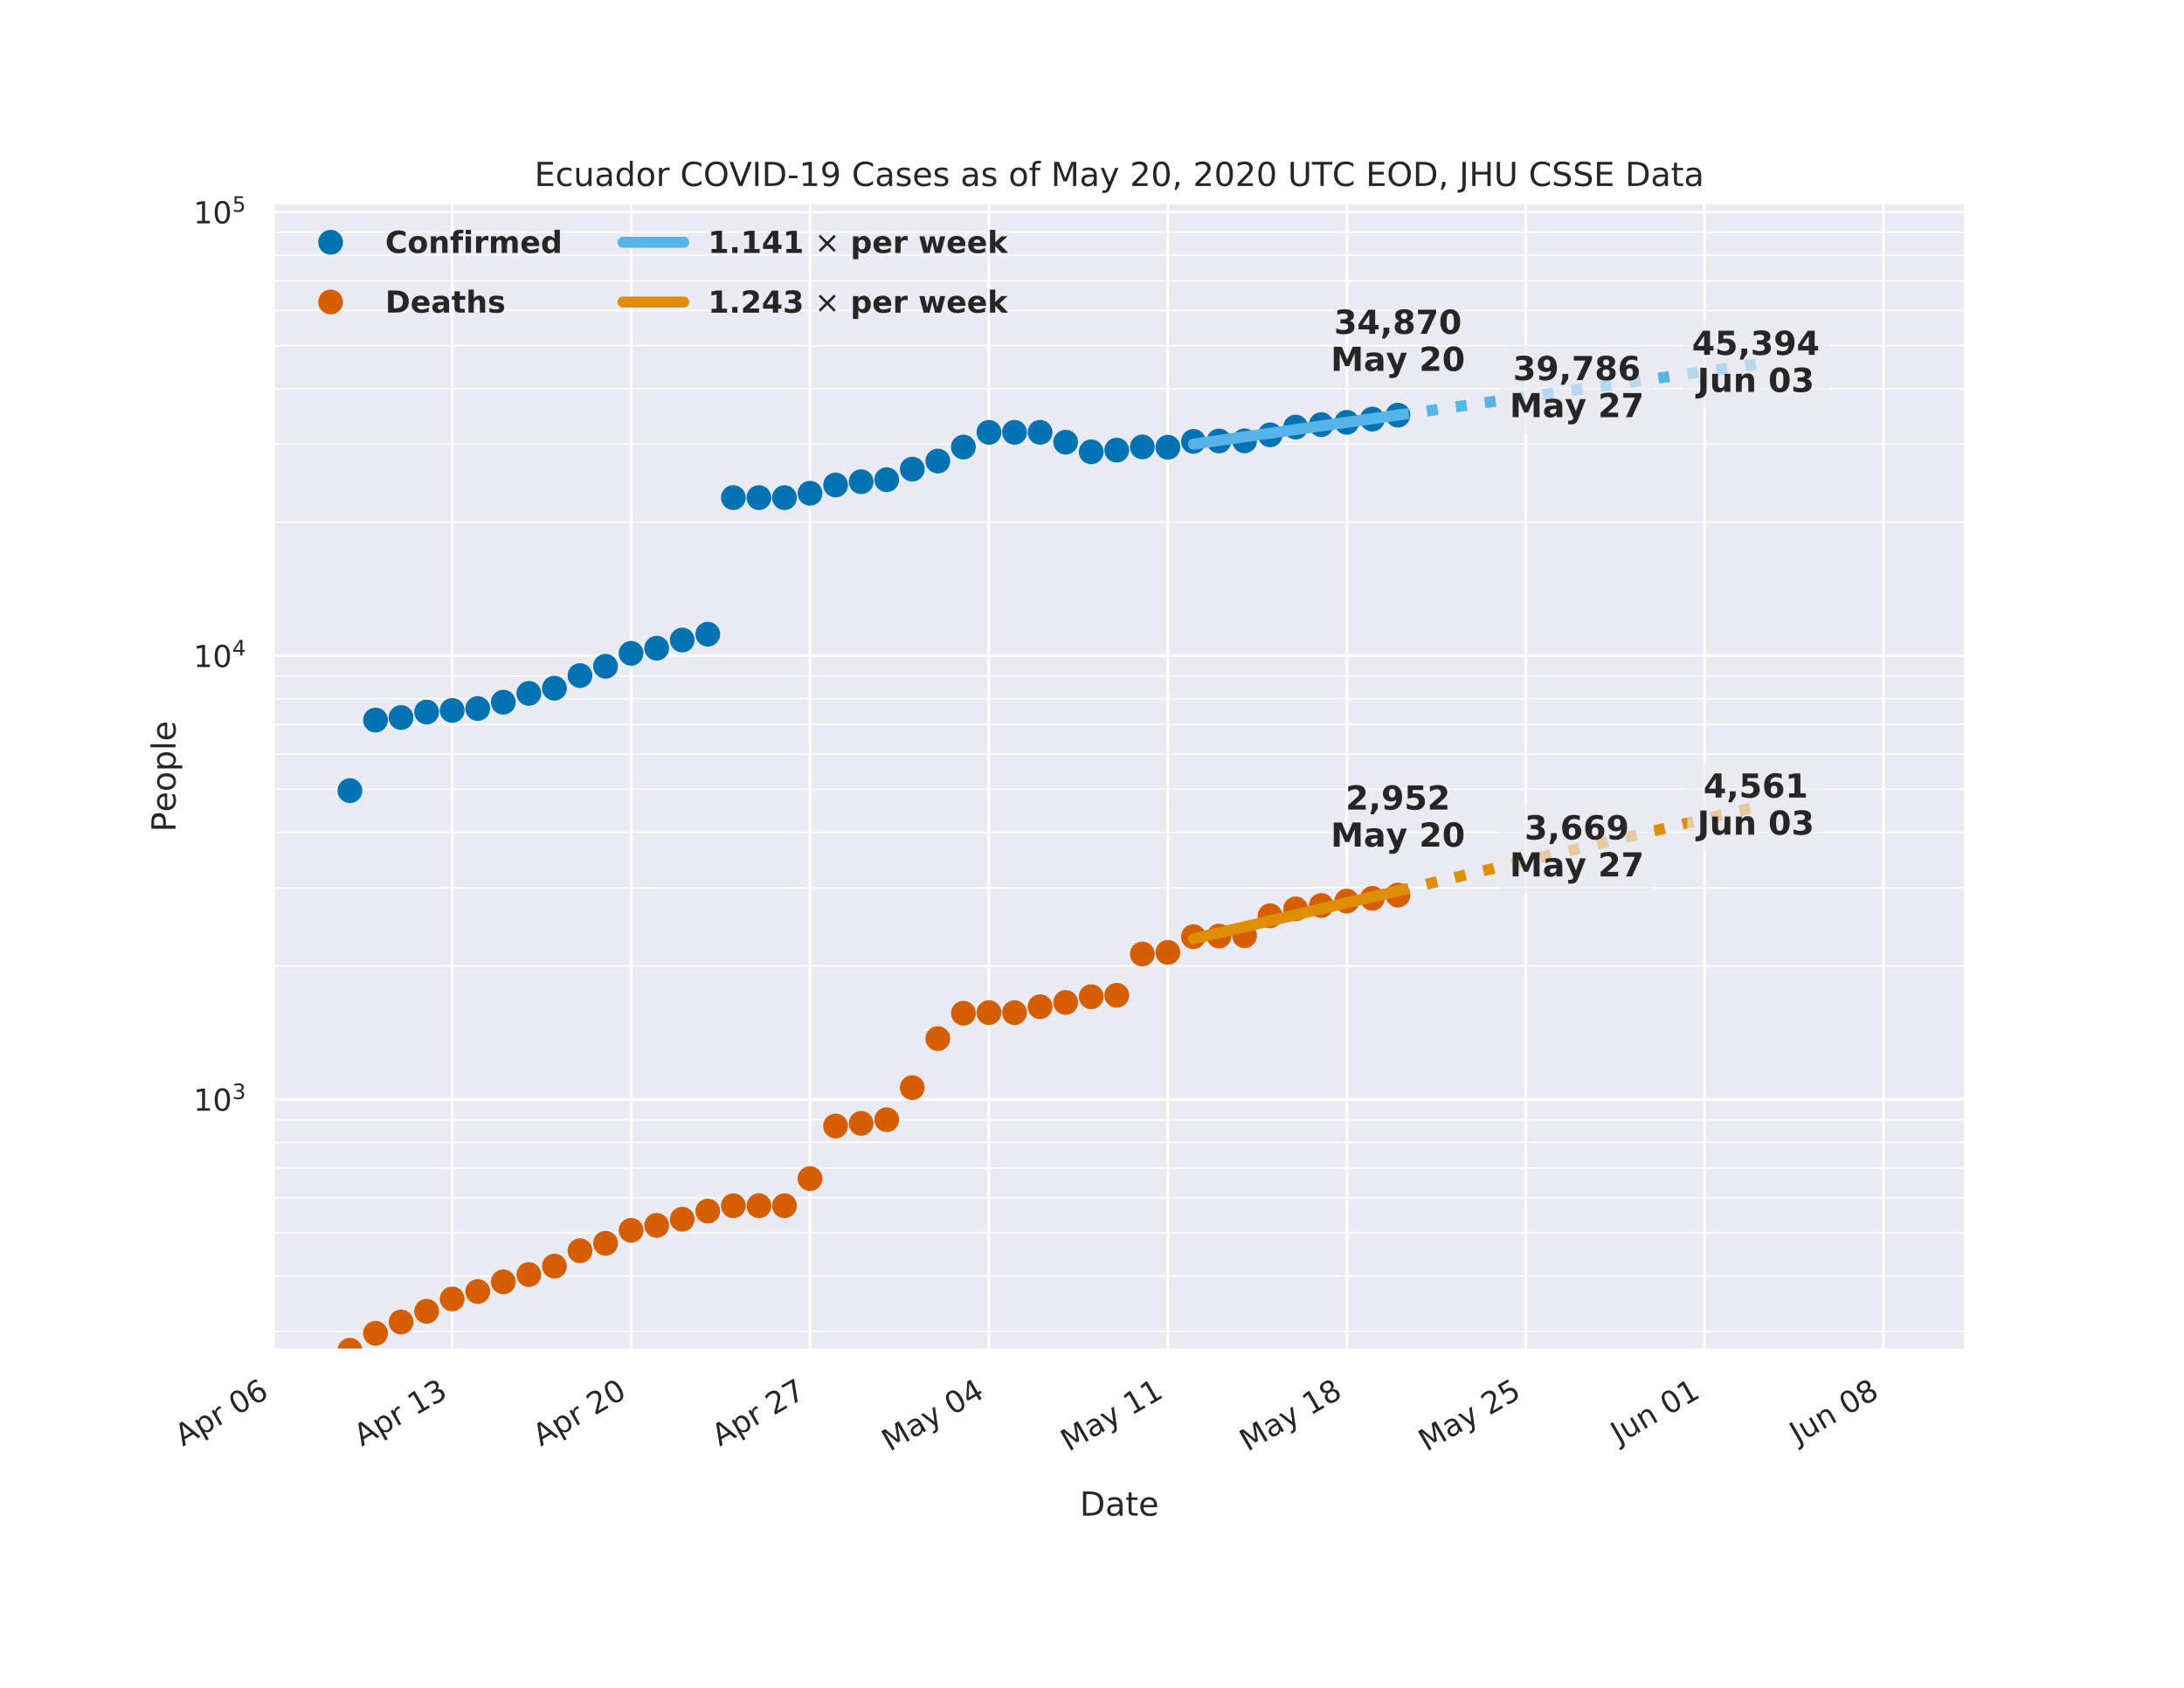 <?xml version="1.0" encoding="utf-8" standalone="no"?>
<!DOCTYPE svg PUBLIC "-//W3C//DTD SVG 1.1//EN"
  "http://www.w3.org/Graphics/SVG/1.1/DTD/svg11.dtd">
<!-- Created with matplotlib (https://matplotlib.org/) -->
<svg height="612pt" version="1.1" viewBox="0 0 792 612" width="792pt" xmlns="http://www.w3.org/2000/svg" xmlns:xlink="http://www.w3.org/1999/xlink">
 <defs>
  <style type="text/css">
*{stroke-linecap:butt;stroke-linejoin:round;}
  </style>
 </defs>
 <g id="figure_1">
  <g id="patch_1">
   <path d="M 0 612 
L 792 612 
L 792 0 
L 0 0 
z
" style="fill:#ffffff;"/>
  </g>
  <g id="axes_1">
   <g id="patch_2">
    <path d="M 99 489.6 
L 712.8 489.6 
L 712.8 73.44 
L 99 73.44 
z
" style="fill:#eaeaf2;"/>
   </g>
   <g id="matplotlib.axis_1">
    <g id="xtick_1">
     <g id="line2d_1">
      <path clip-path="url(#p581c0e3c56)" d="M 99.092 489.6 
L 99.092 73.44 
" style="fill:none;stroke:#ffffff;stroke-linecap:round;"/>
     </g>
     <g id="text_1">
      <!-- Apr 06 -->
      <defs>
       <path d="M 34.188 63.188 
L 20.797 26.906 
L 47.609 26.906 
z
M 28.609 72.906 
L 39.797 72.906 
L 67.578 0 
L 57.328 0 
L 50.688 18.703 
L 17.828 18.703 
L 11.188 0 
L 0.781 0 
z
" id="DejaVuSans-65"/>
       <path d="M 18.109 8.203 
L 18.109 -20.797 
L 9.078 -20.797 
L 9.078 54.688 
L 18.109 54.688 
L 18.109 46.391 
Q 20.953 51.266 25.266 53.625 
Q 29.594 56 35.594 56 
Q 45.562 56 51.781 48.094 
Q 58.016 40.188 58.016 27.297 
Q 58.016 14.406 51.781 6.484 
Q 45.562 -1.422 35.594 -1.422 
Q 29.594 -1.422 25.266 0.953 
Q 20.953 3.328 18.109 8.203 
z
M 48.688 27.297 
Q 48.688 37.203 44.609 42.844 
Q 40.531 48.484 33.406 48.484 
Q 26.266 48.484 22.188 42.844 
Q 18.109 37.203 18.109 27.297 
Q 18.109 17.391 22.188 11.75 
Q 26.266 6.109 33.406 6.109 
Q 40.531 6.109 44.609 11.75 
Q 48.688 17.391 48.688 27.297 
z
" id="DejaVuSans-112"/>
       <path d="M 41.109 46.297 
Q 39.594 47.172 37.812 47.578 
Q 36.031 48 33.891 48 
Q 26.266 48 22.188 43.047 
Q 18.109 38.094 18.109 28.812 
L 18.109 0 
L 9.078 0 
L 9.078 54.688 
L 18.109 54.688 
L 18.109 46.188 
Q 20.953 51.172 25.484 53.578 
Q 30.031 56 36.531 56 
Q 37.453 56 38.578 55.875 
Q 39.703 55.766 41.062 55.516 
z
" id="DejaVuSans-114"/>
       <path id="DejaVuSans-32"/>
       <path d="M 31.781 66.406 
Q 24.172 66.406 20.328 58.906 
Q 16.5 51.422 16.5 36.375 
Q 16.5 21.391 20.328 13.891 
Q 24.172 6.391 31.781 6.391 
Q 39.453 6.391 43.281 13.891 
Q 47.125 21.391 47.125 36.375 
Q 47.125 51.422 43.281 58.906 
Q 39.453 66.406 31.781 66.406 
z
M 31.781 74.219 
Q 44.047 74.219 50.516 64.516 
Q 56.984 54.828 56.984 36.375 
Q 56.984 17.969 50.516 8.266 
Q 44.047 -1.422 31.781 -1.422 
Q 19.531 -1.422 13.062 8.266 
Q 6.594 17.969 6.594 36.375 
Q 6.594 54.828 13.062 64.516 
Q 19.531 74.219 31.781 74.219 
z
" id="DejaVuSans-48"/>
       <path d="M 33.016 40.375 
Q 26.375 40.375 22.484 35.828 
Q 18.609 31.297 18.609 23.391 
Q 18.609 15.531 22.484 10.953 
Q 26.375 6.391 33.016 6.391 
Q 39.656 6.391 43.531 10.953 
Q 47.406 15.531 47.406 23.391 
Q 47.406 31.297 43.531 35.828 
Q 39.656 40.375 33.016 40.375 
z
M 52.594 71.297 
L 52.594 62.312 
Q 48.875 64.062 45.094 64.984 
Q 41.312 65.922 37.594 65.922 
Q 27.828 65.922 22.672 59.328 
Q 17.531 52.734 16.797 39.406 
Q 19.672 43.656 24.016 45.922 
Q 28.375 48.188 33.594 48.188 
Q 44.578 48.188 50.953 41.516 
Q 57.328 34.859 57.328 23.391 
Q 57.328 12.156 50.688 5.359 
Q 44.047 -1.422 33.016 -1.422 
Q 20.359 -1.422 13.672 8.266 
Q 6.984 17.969 6.984 36.375 
Q 6.984 53.656 15.188 63.938 
Q 23.391 74.219 37.203 74.219 
Q 40.922 74.219 44.703 73.484 
Q 48.484 72.75 52.594 71.297 
z
" id="DejaVuSans-54"/>
      </defs>
      <g style="fill:#262626;" transform="translate(66.318 524.6)rotate(-30)scale(0.11 -0.11)">
       <use xlink:href="#DejaVuSans-65"/>
       <use x="68.408" xlink:href="#DejaVuSans-112"/>
       <use x="131.885" xlink:href="#DejaVuSans-114"/>
       <use x="172.998" xlink:href="#DejaVuSans-32"/>
       <use x="204.785" xlink:href="#DejaVuSans-48"/>
       <use x="268.408" xlink:href="#DejaVuSans-54"/>
      </g>
     </g>
    </g>
    <g id="xtick_2">
     <g id="line2d_2">
      <path clip-path="url(#p581c0e3c56)" d="M 163.977 489.6 
L 163.977 73.44 
" style="fill:none;stroke:#ffffff;stroke-linecap:round;"/>
     </g>
     <g id="text_2">
      <!-- Apr 13 -->
      <defs>
       <path d="M 12.406 8.297 
L 28.516 8.297 
L 28.516 63.922 
L 10.984 60.406 
L 10.984 69.391 
L 28.422 72.906 
L 38.281 72.906 
L 38.281 8.297 
L 54.391 8.297 
L 54.391 0 
L 12.406 0 
z
" id="DejaVuSans-49"/>
       <path d="M 40.578 39.312 
Q 47.656 37.797 51.625 33 
Q 55.609 28.219 55.609 21.188 
Q 55.609 10.406 48.188 4.484 
Q 40.766 -1.422 27.094 -1.422 
Q 22.516 -1.422 17.656 -0.516 
Q 12.797 0.391 7.625 2.203 
L 7.625 11.719 
Q 11.719 9.328 16.594 8.109 
Q 21.484 6.891 26.812 6.891 
Q 36.078 6.891 40.938 10.547 
Q 45.797 14.203 45.797 21.188 
Q 45.797 27.641 41.281 31.266 
Q 36.766 34.906 28.719 34.906 
L 20.219 34.906 
L 20.219 43.016 
L 29.109 43.016 
Q 36.375 43.016 40.234 45.922 
Q 44.094 48.828 44.094 54.297 
Q 44.094 59.906 40.109 62.906 
Q 36.141 65.922 28.719 65.922 
Q 24.656 65.922 20.016 65.031 
Q 15.375 64.156 9.812 62.312 
L 9.812 71.094 
Q 15.438 72.656 20.344 73.438 
Q 25.25 74.219 29.594 74.219 
Q 40.828 74.219 47.359 69.109 
Q 53.906 64.016 53.906 55.328 
Q 53.906 49.266 50.438 45.094 
Q 46.969 40.922 40.578 39.312 
z
" id="DejaVuSans-51"/>
      </defs>
      <g style="fill:#262626;" transform="translate(131.203 524.6)rotate(-30)scale(0.11 -0.11)">
       <use xlink:href="#DejaVuSans-65"/>
       <use x="68.408" xlink:href="#DejaVuSans-112"/>
       <use x="131.885" xlink:href="#DejaVuSans-114"/>
       <use x="172.998" xlink:href="#DejaVuSans-32"/>
       <use x="204.785" xlink:href="#DejaVuSans-49"/>
       <use x="268.408" xlink:href="#DejaVuSans-51"/>
      </g>
     </g>
    </g>
    <g id="xtick_3">
     <g id="line2d_3">
      <path clip-path="url(#p581c0e3c56)" d="M 228.862 489.6 
L 228.862 73.44 
" style="fill:none;stroke:#ffffff;stroke-linecap:round;"/>
     </g>
     <g id="text_3">
      <!-- Apr 20 -->
      <defs>
       <path d="M 19.188 8.297 
L 53.609 8.297 
L 53.609 0 
L 7.328 0 
L 7.328 8.297 
Q 12.938 14.109 22.625 23.891 
Q 32.328 33.688 34.812 36.531 
Q 39.547 41.844 41.422 45.531 
Q 43.312 49.219 43.312 52.781 
Q 43.312 58.594 39.234 62.25 
Q 35.156 65.922 28.609 65.922 
Q 23.969 65.922 18.812 64.312 
Q 13.672 62.703 7.812 59.422 
L 7.812 69.391 
Q 13.766 71.781 18.938 73 
Q 24.125 74.219 28.422 74.219 
Q 39.75 74.219 46.484 68.547 
Q 53.219 62.891 53.219 53.422 
Q 53.219 48.922 51.531 44.891 
Q 49.859 40.875 45.406 35.406 
Q 44.188 33.984 37.641 27.219 
Q 31.109 20.453 19.188 8.297 
z
" id="DejaVuSans-50"/>
      </defs>
      <g style="fill:#262626;" transform="translate(196.088 524.6)rotate(-30)scale(0.11 -0.11)">
       <use xlink:href="#DejaVuSans-65"/>
       <use x="68.408" xlink:href="#DejaVuSans-112"/>
       <use x="131.885" xlink:href="#DejaVuSans-114"/>
       <use x="172.998" xlink:href="#DejaVuSans-32"/>
       <use x="204.785" xlink:href="#DejaVuSans-50"/>
       <use x="268.408" xlink:href="#DejaVuSans-48"/>
      </g>
     </g>
    </g>
    <g id="xtick_4">
     <g id="line2d_4">
      <path clip-path="url(#p581c0e3c56)" d="M 293.747 489.6 
L 293.747 73.44 
" style="fill:none;stroke:#ffffff;stroke-linecap:round;"/>
     </g>
     <g id="text_4">
      <!-- Apr 27 -->
      <defs>
       <path d="M 8.203 72.906 
L 55.078 72.906 
L 55.078 68.703 
L 28.609 0 
L 18.312 0 
L 43.219 64.594 
L 8.203 64.594 
z
" id="DejaVuSans-55"/>
      </defs>
      <g style="fill:#262626;" transform="translate(260.973 524.6)rotate(-30)scale(0.11 -0.11)">
       <use xlink:href="#DejaVuSans-65"/>
       <use x="68.408" xlink:href="#DejaVuSans-112"/>
       <use x="131.885" xlink:href="#DejaVuSans-114"/>
       <use x="172.998" xlink:href="#DejaVuSans-32"/>
       <use x="204.785" xlink:href="#DejaVuSans-50"/>
       <use x="268.408" xlink:href="#DejaVuSans-55"/>
      </g>
     </g>
    </g>
    <g id="xtick_5">
     <g id="line2d_5">
      <path clip-path="url(#p581c0e3c56)" d="M 358.632 489.6 
L 358.632 73.44 
" style="fill:none;stroke:#ffffff;stroke-linecap:round;"/>
     </g>
     <g id="text_5">
      <!-- May 04 -->
      <defs>
       <path d="M 9.812 72.906 
L 24.516 72.906 
L 43.109 23.297 
L 61.812 72.906 
L 76.516 72.906 
L 76.516 0 
L 66.891 0 
L 66.891 64.016 
L 48.094 14.016 
L 38.188 14.016 
L 19.391 64.016 
L 19.391 0 
L 9.812 0 
z
" id="DejaVuSans-77"/>
       <path d="M 34.281 27.484 
Q 23.391 27.484 19.188 25 
Q 14.984 22.516 14.984 16.5 
Q 14.984 11.719 18.141 8.906 
Q 21.297 6.109 26.703 6.109 
Q 34.188 6.109 38.703 11.406 
Q 43.219 16.703 43.219 25.484 
L 43.219 27.484 
z
M 52.203 31.203 
L 52.203 0 
L 43.219 0 
L 43.219 8.297 
Q 40.141 3.328 35.547 0.953 
Q 30.953 -1.422 24.312 -1.422 
Q 15.922 -1.422 10.953 3.297 
Q 6 8.016 6 15.922 
Q 6 25.141 12.172 29.828 
Q 18.359 34.516 30.609 34.516 
L 43.219 34.516 
L 43.219 35.406 
Q 43.219 41.609 39.141 45 
Q 35.062 48.391 27.688 48.391 
Q 23 48.391 18.547 47.266 
Q 14.109 46.141 10.016 43.891 
L 10.016 52.203 
Q 14.938 54.109 19.578 55.047 
Q 24.219 56 28.609 56 
Q 40.484 56 46.344 49.844 
Q 52.203 43.703 52.203 31.203 
z
" id="DejaVuSans-97"/>
       <path d="M 32.172 -5.078 
Q 28.375 -14.844 24.75 -17.812 
Q 21.141 -20.797 15.094 -20.797 
L 7.906 -20.797 
L 7.906 -13.281 
L 13.188 -13.281 
Q 16.891 -13.281 18.938 -11.516 
Q 21 -9.766 23.484 -3.219 
L 25.094 0.875 
L 2.984 54.688 
L 12.5 54.688 
L 29.594 11.922 
L 46.688 54.688 
L 56.203 54.688 
z
" id="DejaVuSans-121"/>
       <path d="M 37.797 64.312 
L 12.891 25.391 
L 37.797 25.391 
z
M 35.203 72.906 
L 47.609 72.906 
L 47.609 25.391 
L 58.016 25.391 
L 58.016 17.188 
L 47.609 17.188 
L 47.609 0 
L 37.797 0 
L 37.797 17.188 
L 4.891 17.188 
L 4.891 26.703 
z
" id="DejaVuSans-52"/>
      </defs>
      <g style="fill:#262626;" transform="translate(322.643 526.456)rotate(-30)scale(0.11 -0.11)">
       <use xlink:href="#DejaVuSans-77"/>
       <use x="86.279" xlink:href="#DejaVuSans-97"/>
       <use x="147.559" xlink:href="#DejaVuSans-121"/>
       <use x="206.738" xlink:href="#DejaVuSans-32"/>
       <use x="238.525" xlink:href="#DejaVuSans-48"/>
       <use x="302.148" xlink:href="#DejaVuSans-52"/>
      </g>
     </g>
    </g>
    <g id="xtick_6">
     <g id="line2d_6">
      <path clip-path="url(#p581c0e3c56)" d="M 423.517 489.6 
L 423.517 73.44 
" style="fill:none;stroke:#ffffff;stroke-linecap:round;"/>
     </g>
     <g id="text_6">
      <!-- May 11 -->
      <g style="fill:#262626;" transform="translate(387.528 526.456)rotate(-30)scale(0.11 -0.11)">
       <use xlink:href="#DejaVuSans-77"/>
       <use x="86.279" xlink:href="#DejaVuSans-97"/>
       <use x="147.559" xlink:href="#DejaVuSans-121"/>
       <use x="206.738" xlink:href="#DejaVuSans-32"/>
       <use x="238.525" xlink:href="#DejaVuSans-49"/>
       <use x="302.148" xlink:href="#DejaVuSans-49"/>
      </g>
     </g>
    </g>
    <g id="xtick_7">
     <g id="line2d_7">
      <path clip-path="url(#p581c0e3c56)" d="M 488.402 489.6 
L 488.402 73.44 
" style="fill:none;stroke:#ffffff;stroke-linecap:round;"/>
     </g>
     <g id="text_7">
      <!-- May 18 -->
      <defs>
       <path d="M 31.781 34.625 
Q 24.75 34.625 20.719 30.859 
Q 16.703 27.094 16.703 20.516 
Q 16.703 13.922 20.719 10.156 
Q 24.75 6.391 31.781 6.391 
Q 38.812 6.391 42.859 10.172 
Q 46.922 13.969 46.922 20.516 
Q 46.922 27.094 42.891 30.859 
Q 38.875 34.625 31.781 34.625 
z
M 21.922 38.812 
Q 15.578 40.375 12.031 44.719 
Q 8.5 49.078 8.5 55.328 
Q 8.5 64.062 14.719 69.141 
Q 20.953 74.219 31.781 74.219 
Q 42.672 74.219 48.875 69.141 
Q 55.078 64.062 55.078 55.328 
Q 55.078 49.078 51.531 44.719 
Q 48 40.375 41.703 38.812 
Q 48.828 37.156 52.797 32.312 
Q 56.781 27.484 56.781 20.516 
Q 56.781 9.906 50.312 4.234 
Q 43.844 -1.422 31.781 -1.422 
Q 19.734 -1.422 13.25 4.234 
Q 6.781 9.906 6.781 20.516 
Q 6.781 27.484 10.781 32.312 
Q 14.797 37.156 21.922 38.812 
z
M 18.312 54.391 
Q 18.312 48.734 21.844 45.562 
Q 25.391 42.391 31.781 42.391 
Q 38.141 42.391 41.719 45.562 
Q 45.312 48.734 45.312 54.391 
Q 45.312 60.062 41.719 63.234 
Q 38.141 66.406 31.781 66.406 
Q 25.391 66.406 21.844 63.234 
Q 18.312 60.062 18.312 54.391 
z
" id="DejaVuSans-56"/>
      </defs>
      <g style="fill:#262626;" transform="translate(452.413 526.456)rotate(-30)scale(0.11 -0.11)">
       <use xlink:href="#DejaVuSans-77"/>
       <use x="86.279" xlink:href="#DejaVuSans-97"/>
       <use x="147.559" xlink:href="#DejaVuSans-121"/>
       <use x="206.738" xlink:href="#DejaVuSans-32"/>
       <use x="238.525" xlink:href="#DejaVuSans-49"/>
       <use x="302.148" xlink:href="#DejaVuSans-56"/>
      </g>
     </g>
    </g>
    <g id="xtick_8">
     <g id="line2d_8">
      <path clip-path="url(#p581c0e3c56)" d="M 553.287 489.6 
L 553.287 73.44 
" style="fill:none;stroke:#ffffff;stroke-linecap:round;"/>
     </g>
     <g id="text_8">
      <!-- May 25 -->
      <defs>
       <path d="M 10.797 72.906 
L 49.516 72.906 
L 49.516 64.594 
L 19.828 64.594 
L 19.828 46.734 
Q 21.969 47.469 24.109 47.828 
Q 26.266 48.188 28.422 48.188 
Q 40.625 48.188 47.75 41.5 
Q 54.891 34.812 54.891 23.391 
Q 54.891 11.625 47.562 5.094 
Q 40.234 -1.422 26.906 -1.422 
Q 22.312 -1.422 17.547 -0.641 
Q 12.797 0.141 7.719 1.703 
L 7.719 11.625 
Q 12.109 9.234 16.797 8.062 
Q 21.484 6.891 26.703 6.891 
Q 35.156 6.891 40.078 11.328 
Q 45.016 15.766 45.016 23.391 
Q 45.016 31 40.078 35.438 
Q 35.156 39.891 26.703 39.891 
Q 22.75 39.891 18.812 39.016 
Q 14.891 38.141 10.797 36.281 
z
" id="DejaVuSans-53"/>
      </defs>
      <g style="fill:#262626;" transform="translate(517.298 526.456)rotate(-30)scale(0.11 -0.11)">
       <use xlink:href="#DejaVuSans-77"/>
       <use x="86.279" xlink:href="#DejaVuSans-97"/>
       <use x="147.559" xlink:href="#DejaVuSans-121"/>
       <use x="206.738" xlink:href="#DejaVuSans-32"/>
       <use x="238.525" xlink:href="#DejaVuSans-50"/>
       <use x="302.148" xlink:href="#DejaVuSans-53"/>
      </g>
     </g>
    </g>
    <g id="xtick_9">
     <g id="line2d_9">
      <path clip-path="url(#p581c0e3c56)" d="M 618.172 489.6 
L 618.172 73.44 
" style="fill:none;stroke:#ffffff;stroke-linecap:round;"/>
     </g>
     <g id="text_9">
      <!-- Jun 01 -->
      <defs>
       <path d="M 9.812 72.906 
L 19.672 72.906 
L 19.672 5.078 
Q 19.672 -8.109 14.672 -14.062 
Q 9.672 -20.016 -1.422 -20.016 
L -5.172 -20.016 
L -5.172 -11.719 
L -2.094 -11.719 
Q 4.438 -11.719 7.125 -8.047 
Q 9.812 -4.391 9.812 5.078 
z
" id="DejaVuSans-74"/>
       <path d="M 8.5 21.578 
L 8.5 54.688 
L 17.484 54.688 
L 17.484 21.922 
Q 17.484 14.156 20.5 10.266 
Q 23.531 6.391 29.594 6.391 
Q 36.859 6.391 41.078 11.031 
Q 45.312 15.672 45.312 23.688 
L 45.312 54.688 
L 54.297 54.688 
L 54.297 0 
L 45.312 0 
L 45.312 8.406 
Q 42.047 3.422 37.719 1 
Q 33.406 -1.422 27.688 -1.422 
Q 18.266 -1.422 13.375 4.438 
Q 8.5 10.297 8.5 21.578 
z
M 31.109 56 
z
" id="DejaVuSans-117"/>
       <path d="M 54.891 33.016 
L 54.891 0 
L 45.906 0 
L 45.906 32.719 
Q 45.906 40.484 42.875 44.328 
Q 39.844 48.188 33.797 48.188 
Q 26.516 48.188 22.312 43.547 
Q 18.109 38.922 18.109 30.906 
L 18.109 0 
L 9.078 0 
L 9.078 54.688 
L 18.109 54.688 
L 18.109 46.188 
Q 21.344 51.125 25.703 53.562 
Q 30.078 56 35.797 56 
Q 45.219 56 50.047 50.172 
Q 54.891 44.344 54.891 33.016 
z
" id="DejaVuSans-110"/>
      </defs>
      <g style="fill:#262626;" transform="translate(586.994 523.679)rotate(-30)scale(0.11 -0.11)">
       <use xlink:href="#DejaVuSans-74"/>
       <use x="29.492" xlink:href="#DejaVuSans-117"/>
       <use x="92.871" xlink:href="#DejaVuSans-110"/>
       <use x="156.25" xlink:href="#DejaVuSans-32"/>
       <use x="188.037" xlink:href="#DejaVuSans-48"/>
       <use x="251.66" xlink:href="#DejaVuSans-49"/>
      </g>
     </g>
    </g>
    <g id="xtick_10">
     <g id="line2d_10">
      <path clip-path="url(#p581c0e3c56)" d="M 683.057 489.6 
L 683.057 73.44 
" style="fill:none;stroke:#ffffff;stroke-linecap:round;"/>
     </g>
     <g id="text_10">
      <!-- Jun 08 -->
      <g style="fill:#262626;" transform="translate(651.879 523.679)rotate(-30)scale(0.11 -0.11)">
       <use xlink:href="#DejaVuSans-74"/>
       <use x="29.492" xlink:href="#DejaVuSans-117"/>
       <use x="92.871" xlink:href="#DejaVuSans-110"/>
       <use x="156.25" xlink:href="#DejaVuSans-32"/>
       <use x="188.037" xlink:href="#DejaVuSans-48"/>
       <use x="251.66" xlink:href="#DejaVuSans-56"/>
      </g>
     </g>
    </g>
    <g id="text_11">
     <!-- Date -->
     <defs>
      <path d="M 19.672 64.797 
L 19.672 8.109 
L 31.594 8.109 
Q 46.688 8.109 53.688 14.938 
Q 60.688 21.781 60.688 36.531 
Q 60.688 51.172 53.688 57.984 
Q 46.688 64.797 31.594 64.797 
z
M 9.812 72.906 
L 30.078 72.906 
Q 51.266 72.906 61.172 64.094 
Q 71.094 55.281 71.094 36.531 
Q 71.094 17.672 61.125 8.828 
Q 51.172 0 30.078 0 
L 9.812 0 
z
" id="DejaVuSans-68"/>
      <path d="M 18.312 70.219 
L 18.312 54.688 
L 36.812 54.688 
L 36.812 47.703 
L 18.312 47.703 
L 18.312 18.016 
Q 18.312 11.328 20.141 9.422 
Q 21.969 7.516 27.594 7.516 
L 36.812 7.516 
L 36.812 0 
L 27.594 0 
Q 17.188 0 13.234 3.875 
Q 9.281 7.766 9.281 18.016 
L 9.281 47.703 
L 2.688 47.703 
L 2.688 54.688 
L 9.281 54.688 
L 9.281 70.219 
z
" id="DejaVuSans-116"/>
      <path d="M 56.203 29.594 
L 56.203 25.203 
L 14.891 25.203 
Q 15.484 15.922 20.484 11.062 
Q 25.484 6.203 34.422 6.203 
Q 39.594 6.203 44.453 7.469 
Q 49.312 8.734 54.109 11.281 
L 54.109 2.781 
Q 49.266 0.734 44.188 -0.344 
Q 39.109 -1.422 33.891 -1.422 
Q 20.797 -1.422 13.156 6.188 
Q 5.516 13.812 5.516 26.812 
Q 5.516 40.234 12.766 48.109 
Q 20.016 56 32.328 56 
Q 43.359 56 49.781 48.891 
Q 56.203 41.797 56.203 29.594 
z
M 47.219 32.234 
Q 47.125 39.594 43.094 43.984 
Q 39.062 48.391 32.422 48.391 
Q 24.906 48.391 20.391 44.141 
Q 15.875 39.891 15.188 32.172 
z
" id="DejaVuSans-101"/>
     </defs>
     <g style="fill:#262626;" transform="translate(391.559 549.556)scale(0.12 -0.12)">
      <use xlink:href="#DejaVuSans-68"/>
      <use x="77.002" xlink:href="#DejaVuSans-97"/>
      <use x="138.281" xlink:href="#DejaVuSans-116"/>
      <use x="177.49" xlink:href="#DejaVuSans-101"/>
     </g>
    </g>
   </g>
   <g id="matplotlib.axis_2">
    <g id="ytick_1">
     <g id="line2d_11">
      <path clip-path="url(#p581c0e3c56)" d="M 99 398.638 
L 712.8 398.638 
" style="fill:none;stroke:#ffffff;stroke-linecap:round;"/>
     </g>
     <g id="text_12">
      <!-- $\mathdefault{10^{3}}$ -->
      <g style="fill:#262626;" transform="translate(70.14 402.817)scale(0.11 -0.11)">
       <use transform="translate(0 0.766)" xlink:href="#DejaVuSans-49"/>
       <use transform="translate(63.623 0.766)" xlink:href="#DejaVuSans-48"/>
       <use transform="translate(128.203 39.047)scale(0.7)" xlink:href="#DejaVuSans-51"/>
      </g>
     </g>
    </g>
    <g id="ytick_2">
     <g id="line2d_12">
      <path clip-path="url(#p581c0e3c56)" d="M 99 237.765 
L 712.8 237.765 
" style="fill:none;stroke:#ffffff;stroke-linecap:round;"/>
     </g>
     <g id="text_13">
      <!-- $\mathdefault{10^{4}}$ -->
      <g style="fill:#262626;" transform="translate(70.14 241.944)scale(0.11 -0.11)">
       <use transform="translate(0 0.684)" xlink:href="#DejaVuSans-49"/>
       <use transform="translate(63.623 0.684)" xlink:href="#DejaVuSans-48"/>
       <use transform="translate(128.203 38.966)scale(0.7)" xlink:href="#DejaVuSans-52"/>
      </g>
     </g>
    </g>
    <g id="ytick_3">
     <g id="line2d_13">
      <path clip-path="url(#p581c0e3c56)" d="M 99 76.893 
L 712.8 76.893 
" style="fill:none;stroke:#ffffff;stroke-linecap:round;"/>
     </g>
     <g id="text_14">
      <!-- $\mathdefault{10^{5}}$ -->
      <g style="fill:#262626;" transform="translate(70.14 81.072)scale(0.11 -0.11)">
       <use transform="translate(0 0.684)" xlink:href="#DejaVuSans-49"/>
       <use transform="translate(63.623 0.684)" xlink:href="#DejaVuSans-48"/>
       <use transform="translate(128.203 38.966)scale(0.7)" xlink:href="#DejaVuSans-53"/>
      </g>
     </g>
    </g>
    <g id="ytick_4">
     <g id="line2d_14">
      <path clip-path="url(#p581c0e3c56)" d="M 99 482.754 
L 712.8 482.754 
" style="fill:none;stroke:#ffffff;stroke-linecap:round;stroke-width:0.5;"/>
     </g>
    </g>
    <g id="ytick_5">
     <g id="line2d_15">
      <path clip-path="url(#p581c0e3c56)" d="M 99 462.655 
L 712.8 462.655 
" style="fill:none;stroke:#ffffff;stroke-linecap:round;stroke-width:0.5;"/>
     </g>
    </g>
    <g id="ytick_6">
     <g id="line2d_16">
      <path clip-path="url(#p581c0e3c56)" d="M 99 447.065 
L 712.8 447.065 
" style="fill:none;stroke:#ffffff;stroke-linecap:round;stroke-width:0.5;"/>
     </g>
    </g>
    <g id="ytick_7">
     <g id="line2d_17">
      <path clip-path="url(#p581c0e3c56)" d="M 99 434.327 
L 712.8 434.327 
" style="fill:none;stroke:#ffffff;stroke-linecap:round;stroke-width:0.5;"/>
     </g>
    </g>
    <g id="ytick_8">
     <g id="line2d_18">
      <path clip-path="url(#p581c0e3c56)" d="M 99 423.557 
L 712.8 423.557 
" style="fill:none;stroke:#ffffff;stroke-linecap:round;stroke-width:0.5;"/>
     </g>
    </g>
    <g id="ytick_9">
     <g id="line2d_19">
      <path clip-path="url(#p581c0e3c56)" d="M 99 414.228 
L 712.8 414.228 
" style="fill:none;stroke:#ffffff;stroke-linecap:round;stroke-width:0.5;"/>
     </g>
    </g>
    <g id="ytick_10">
     <g id="line2d_20">
      <path clip-path="url(#p581c0e3c56)" d="M 99 405.999 
L 712.8 405.999 
" style="fill:none;stroke:#ffffff;stroke-linecap:round;stroke-width:0.5;"/>
     </g>
    </g>
    <g id="ytick_11">
     <g id="line2d_21">
      <path clip-path="url(#p581c0e3c56)" d="M 99 350.21 
L 712.8 350.21 
" style="fill:none;stroke:#ffffff;stroke-linecap:round;stroke-width:0.5;"/>
     </g>
    </g>
    <g id="ytick_12">
     <g id="line2d_22">
      <path clip-path="url(#p581c0e3c56)" d="M 99 321.882 
L 712.8 321.882 
" style="fill:none;stroke:#ffffff;stroke-linecap:round;stroke-width:0.5;"/>
     </g>
    </g>
    <g id="ytick_13">
     <g id="line2d_23">
      <path clip-path="url(#p581c0e3c56)" d="M 99 301.783 
L 712.8 301.783 
" style="fill:none;stroke:#ffffff;stroke-linecap:round;stroke-width:0.5;"/>
     </g>
    </g>
    <g id="ytick_14">
     <g id="line2d_24">
      <path clip-path="url(#p581c0e3c56)" d="M 99 286.193 
L 712.8 286.193 
" style="fill:none;stroke:#ffffff;stroke-linecap:round;stroke-width:0.5;"/>
     </g>
    </g>
    <g id="ytick_15">
     <g id="line2d_25">
      <path clip-path="url(#p581c0e3c56)" d="M 99 273.454 
L 712.8 273.454 
" style="fill:none;stroke:#ffffff;stroke-linecap:round;stroke-width:0.5;"/>
     </g>
    </g>
    <g id="ytick_16">
     <g id="line2d_26">
      <path clip-path="url(#p581c0e3c56)" d="M 99 262.685 
L 712.8 262.685 
" style="fill:none;stroke:#ffffff;stroke-linecap:round;stroke-width:0.5;"/>
     </g>
    </g>
    <g id="ytick_17">
     <g id="line2d_27">
      <path clip-path="url(#p581c0e3c56)" d="M 99 253.355 
L 712.8 253.355 
" style="fill:none;stroke:#ffffff;stroke-linecap:round;stroke-width:0.5;"/>
     </g>
    </g>
    <g id="ytick_18">
     <g id="line2d_28">
      <path clip-path="url(#p581c0e3c56)" d="M 99 245.126 
L 712.8 245.126 
" style="fill:none;stroke:#ffffff;stroke-linecap:round;stroke-width:0.5;"/>
     </g>
    </g>
    <g id="ytick_19">
     <g id="line2d_29">
      <path clip-path="url(#p581c0e3c56)" d="M 99 189.338 
L 712.8 189.338 
" style="fill:none;stroke:#ffffff;stroke-linecap:round;stroke-width:0.5;"/>
     </g>
    </g>
    <g id="ytick_20">
     <g id="line2d_30">
      <path clip-path="url(#p581c0e3c56)" d="M 99 161.009 
L 712.8 161.009 
" style="fill:none;stroke:#ffffff;stroke-linecap:round;stroke-width:0.5;"/>
     </g>
    </g>
    <g id="ytick_21">
     <g id="line2d_31">
      <path clip-path="url(#p581c0e3c56)" d="M 99 140.91 
L 712.8 140.91 
" style="fill:none;stroke:#ffffff;stroke-linecap:round;stroke-width:0.5;"/>
     </g>
    </g>
    <g id="ytick_22">
     <g id="line2d_32">
      <path clip-path="url(#p581c0e3c56)" d="M 99 125.32 
L 712.8 125.32 
" style="fill:none;stroke:#ffffff;stroke-linecap:round;stroke-width:0.5;"/>
     </g>
    </g>
    <g id="ytick_23">
     <g id="line2d_33">
      <path clip-path="url(#p581c0e3c56)" d="M 99 112.582 
L 712.8 112.582 
" style="fill:none;stroke:#ffffff;stroke-linecap:round;stroke-width:0.5;"/>
     </g>
    </g>
    <g id="ytick_24">
     <g id="line2d_34">
      <path clip-path="url(#p581c0e3c56)" d="M 99 101.812 
L 712.8 101.812 
" style="fill:none;stroke:#ffffff;stroke-linecap:round;stroke-width:0.5;"/>
     </g>
    </g>
    <g id="ytick_25">
     <g id="line2d_35">
      <path clip-path="url(#p581c0e3c56)" d="M 99 92.483 
L 712.8 92.483 
" style="fill:none;stroke:#ffffff;stroke-linecap:round;stroke-width:0.5;"/>
     </g>
    </g>
    <g id="ytick_26">
     <g id="line2d_36">
      <path clip-path="url(#p581c0e3c56)" d="M 99 84.254 
L 712.8 84.254 
" style="fill:none;stroke:#ffffff;stroke-linecap:round;stroke-width:0.5;"/>
     </g>
    </g>
    <g id="text_15">
     <!-- People -->
     <defs>
      <path d="M 19.672 64.797 
L 19.672 37.406 
L 32.078 37.406 
Q 38.969 37.406 42.719 40.969 
Q 46.484 44.531 46.484 51.125 
Q 46.484 57.672 42.719 61.234 
Q 38.969 64.797 32.078 64.797 
z
M 9.812 72.906 
L 32.078 72.906 
Q 44.344 72.906 50.609 67.359 
Q 56.891 61.812 56.891 51.125 
Q 56.891 40.328 50.609 34.812 
Q 44.344 29.297 32.078 29.297 
L 19.672 29.297 
L 19.672 0 
L 9.812 0 
z
" id="DejaVuSans-80"/>
      <path d="M 30.609 48.391 
Q 23.391 48.391 19.188 42.75 
Q 14.984 37.109 14.984 27.297 
Q 14.984 17.484 19.156 11.844 
Q 23.344 6.203 30.609 6.203 
Q 37.797 6.203 41.984 11.859 
Q 46.188 17.531 46.188 27.297 
Q 46.188 37.016 41.984 42.703 
Q 37.797 48.391 30.609 48.391 
z
M 30.609 56 
Q 42.328 56 49.016 48.375 
Q 55.719 40.766 55.719 27.297 
Q 55.719 13.875 49.016 6.219 
Q 42.328 -1.422 30.609 -1.422 
Q 18.844 -1.422 12.172 6.219 
Q 5.516 13.875 5.516 27.297 
Q 5.516 40.766 12.172 48.375 
Q 18.844 56 30.609 56 
z
" id="DejaVuSans-111"/>
      <path d="M 9.422 75.984 
L 18.406 75.984 
L 18.406 0 
L 9.422 0 
z
" id="DejaVuSans-108"/>
     </defs>
     <g style="fill:#262626;" transform="translate(63.644 301.666)rotate(-90)scale(0.12 -0.12)">
      <use xlink:href="#DejaVuSans-80"/>
      <use x="60.256" xlink:href="#DejaVuSans-101"/>
      <use x="121.779" xlink:href="#DejaVuSans-111"/>
      <use x="182.961" xlink:href="#DejaVuSans-112"/>
      <use x="246.438" xlink:href="#DejaVuSans-108"/>
      <use x="274.221" xlink:href="#DejaVuSans-101"/>
     </g>
    </g>
   </g>
   <g id="line2d_37">
    <defs>
     <path d="M 0 4 
C 1.061 4 2.078 3.579 2.828 2.828 
C 3.579 2.078 4 1.061 4 0 
C 4 -1.061 3.579 -2.078 2.828 -2.828 
C 2.078 -3.579 1.061 -4 0 -4 
C -1.061 -4 -2.078 -3.579 -2.828 -2.828 
C -3.579 -2.078 -4 -1.061 -4 0 
C -4 1.061 -3.579 2.078 -2.828 2.828 
C -2.078 3.579 -1.061 4 0 4 
z
" id="m897a82fdd4" style="stroke:#0173b2;"/>
    </defs>
    <g clip-path="url(#p581c0e3c56)">
     <use style="fill:#0173b2;stroke:#0173b2;" x="126.9" xlink:href="#m897a82fdd4" y="286.683"/>
     <use style="fill:#0173b2;stroke:#0173b2;" x="136.169" xlink:href="#m897a82fdd4" y="261.096"/>
     <use style="fill:#0173b2;stroke:#0173b2;" x="145.439" xlink:href="#m897a82fdd4" y="260.165"/>
     <use style="fill:#0173b2;stroke:#0173b2;" x="154.708" xlink:href="#m897a82fdd4" y="258.182"/>
     <use style="fill:#0173b2;stroke:#0173b2;" x="163.977" xlink:href="#m897a82fdd4" y="257.595"/>
     <use style="fill:#0173b2;stroke:#0173b2;" x="173.246" xlink:href="#m897a82fdd4" y="256.911"/>
     <use style="fill:#0173b2;stroke:#0173b2;" x="182.516" xlink:href="#m897a82fdd4" y="254.607"/>
     <use style="fill:#0173b2;stroke:#0173b2;" x="191.785" xlink:href="#m897a82fdd4" y="251.417"/>
     <use style="fill:#0173b2;stroke:#0173b2;" x="201.054" xlink:href="#m897a82fdd4" y="249.532"/>
     <use style="fill:#0173b2;stroke:#0173b2;" x="210.324" xlink:href="#m897a82fdd4" y="244.956"/>
     <use style="fill:#0173b2;stroke:#0173b2;" x="219.593" xlink:href="#m897a82fdd4" y="241.585"/>
     <use style="fill:#0173b2;stroke:#0173b2;" x="228.862" xlink:href="#m897a82fdd4" y="236.877"/>
     <use style="fill:#0173b2;stroke:#0173b2;" x="238.131" xlink:href="#m897a82fdd4" y="235.038"/>
     <use style="fill:#0173b2;stroke:#0173b2;" x="247.401" xlink:href="#m897a82fdd4" y="232.065"/>
     <use style="fill:#0173b2;stroke:#0173b2;" x="256.67" xlink:href="#m897a82fdd4" y="229.953"/>
     <use style="fill:#0173b2;stroke:#0173b2;" x="265.939" xlink:href="#m897a82fdd4" y="180.432"/>
     <use style="fill:#0173b2;stroke:#0173b2;" x="275.209" xlink:href="#m897a82fdd4" y="180.432"/>
     <use style="fill:#0173b2;stroke:#0173b2;" x="284.478" xlink:href="#m897a82fdd4" y="180.432"/>
     <use style="fill:#0173b2;stroke:#0173b2;" x="293.747" xlink:href="#m897a82fdd4" y="178.848"/>
     <use style="fill:#0173b2;stroke:#0173b2;" x="303.016" xlink:href="#m897a82fdd4" y="175.853"/>
     <use style="fill:#0173b2;stroke:#0173b2;" x="312.286" xlink:href="#m897a82fdd4" y="174.662"/>
     <use style="fill:#0173b2;stroke:#0173b2;" x="321.555" xlink:href="#m897a82fdd4" y="173.932"/>
     <use style="fill:#0173b2;stroke:#0173b2;" x="330.824" xlink:href="#m897a82fdd4" y="170.11"/>
     <use style="fill:#0173b2;stroke:#0173b2;" x="340.094" xlink:href="#m897a82fdd4" y="167.18"/>
     <use style="fill:#0173b2;stroke:#0173b2;" x="349.363" xlink:href="#m897a82fdd4" y="162.094"/>
     <use style="fill:#0173b2;stroke:#0173b2;" x="358.632" xlink:href="#m897a82fdd4" y="156.761"/>
     <use style="fill:#0173b2;stroke:#0173b2;" x="367.901" xlink:href="#m897a82fdd4" y="156.761"/>
     <use style="fill:#0173b2;stroke:#0173b2;" x="377.171" xlink:href="#m897a82fdd4" y="156.761"/>
     <use style="fill:#0173b2;stroke:#0173b2;" x="386.44" xlink:href="#m897a82fdd4" y="160.319"/>
     <use style="fill:#0173b2;stroke:#0173b2;" x="395.709" xlink:href="#m897a82fdd4" y="163.818"/>
     <use style="fill:#0173b2;stroke:#0173b2;" x="404.979" xlink:href="#m897a82fdd4" y="163.207"/>
     <use style="fill:#0173b2;stroke:#0173b2;" x="414.248" xlink:href="#m897a82fdd4" y="162.044"/>
     <use style="fill:#0173b2;stroke:#0173b2;" x="423.517" xlink:href="#m897a82fdd4" y="162.162"/>
     <use style="fill:#0173b2;stroke:#0173b2;" x="432.787" xlink:href="#m897a82fdd4" y="160.04"/>
     <use style="fill:#0173b2;stroke:#0173b2;" x="442.056" xlink:href="#m897a82fdd4" y="159.887"/>
     <use style="fill:#0173b2;stroke:#0173b2;" x="451.325" xlink:href="#m897a82fdd4" y="159.85"/>
     <use style="fill:#0173b2;stroke:#0173b2;" x="460.594" xlink:href="#m897a82fdd4" y="157.674"/>
     <use style="fill:#0173b2;stroke:#0173b2;" x="469.864" xlink:href="#m897a82fdd4" y="154.854"/>
     <use style="fill:#0173b2;stroke:#0173b2;" x="479.133" xlink:href="#m897a82fdd4" y="153.966"/>
     <use style="fill:#0173b2;stroke:#0173b2;" x="488.402" xlink:href="#m897a82fdd4" y="153.129"/>
     <use style="fill:#0173b2;stroke:#0173b2;" x="497.672" xlink:href="#m897a82fdd4" y="151.955"/>
     <use style="fill:#0173b2;stroke:#0173b2;" x="506.941" xlink:href="#m897a82fdd4" y="150.532"/>
    </g>
   </g>
   <g id="line2d_38">
    <defs>
     <path d="M 0 4 
C 1.061 4 2.078 3.579 2.828 2.828 
C 3.579 2.078 4 1.061 4 0 
C 4 -1.061 3.579 -2.078 2.828 -2.828 
C 2.078 -3.579 1.061 -4 0 -4 
C -1.061 -4 -2.078 -3.579 -2.828 -2.828 
C -3.579 -2.078 -4 -1.061 -4 0 
C -4 1.061 -3.579 2.078 -2.828 2.828 
C -2.078 3.579 -1.061 4 0 4 
z
" id="mdc6801dd76" style="stroke:#d55e00;"/>
    </defs>
    <g clip-path="url(#p581c0e3c56)">
     <use style="fill:#d55e00;stroke:#d55e00;" x="126.9" xlink:href="#mdc6801dd76" y="489.6"/>
     <use style="fill:#d55e00;stroke:#d55e00;" x="136.169" xlink:href="#mdc6801dd76" y="483.457"/>
     <use style="fill:#d55e00;stroke:#d55e00;" x="145.439" xlink:href="#mdc6801dd76" y="479.346"/>
     <use style="fill:#d55e00;stroke:#d55e00;" x="154.708" xlink:href="#mdc6801dd76" y="475.463"/>
     <use style="fill:#d55e00;stroke:#d55e00;" x="163.977" xlink:href="#mdc6801dd76" y="470.994"/>
     <use style="fill:#d55e00;stroke:#d55e00;" x="173.246" xlink:href="#mdc6801dd76" y="468.291"/>
     <use style="fill:#d55e00;stroke:#d55e00;" x="182.516" xlink:href="#mdc6801dd76" y="464.783"/>
     <use style="fill:#d55e00;stroke:#d55e00;" x="191.785" xlink:href="#mdc6801dd76" y="462.133"/>
     <use style="fill:#d55e00;stroke:#d55e00;" x="201.054" xlink:href="#mdc6801dd76" y="459.08"/>
     <use style="fill:#d55e00;stroke:#d55e00;" x="210.324" xlink:href="#mdc6801dd76" y="453.501"/>
     <use style="fill:#d55e00;stroke:#d55e00;" x="219.593" xlink:href="#mdc6801dd76" y="450.796"/>
     <use style="fill:#d55e00;stroke:#d55e00;" x="228.862" xlink:href="#mdc6801dd76" y="446.094"/>
     <use style="fill:#d55e00;stroke:#d55e00;" x="238.131" xlink:href="#mdc6801dd76" y="444.325"/>
     <use style="fill:#d55e00;stroke:#d55e00;" x="247.401" xlink:href="#mdc6801dd76" y="442.077"/>
     <use style="fill:#d55e00;stroke:#d55e00;" x="256.67" xlink:href="#mdc6801dd76" y="439.147"/>
     <use style="fill:#d55e00;stroke:#d55e00;" x="265.939" xlink:href="#mdc6801dd76" y="437.179"/>
     <use style="fill:#d55e00;stroke:#d55e00;" x="275.209" xlink:href="#mdc6801dd76" y="437.179"/>
     <use style="fill:#d55e00;stroke:#d55e00;" x="284.478" xlink:href="#mdc6801dd76" y="437.179"/>
     <use style="fill:#d55e00;stroke:#d55e00;" x="293.747" xlink:href="#mdc6801dd76" y="427.351"/>
     <use style="fill:#d55e00;stroke:#d55e00;" x="303.016" xlink:href="#mdc6801dd76" y="408.287"/>
     <use style="fill:#d55e00;stroke:#d55e00;" x="312.286" xlink:href="#mdc6801dd76" y="407.331"/>
     <use style="fill:#d55e00;stroke:#d55e00;" x="321.555" xlink:href="#mdc6801dd76" y="405.999"/>
     <use style="fill:#d55e00;stroke:#d55e00;" x="330.824" xlink:href="#mdc6801dd76" y="394.369"/>
     <use style="fill:#d55e00;stroke:#d55e00;" x="340.094" xlink:href="#mdc6801dd76" y="376.592"/>
     <use style="fill:#d55e00;stroke:#d55e00;" x="349.363" xlink:href="#mdc6801dd76" y="367.39"/>
     <use style="fill:#d55e00;stroke:#d55e00;" x="358.632" xlink:href="#mdc6801dd76" y="367.167"/>
     <use style="fill:#d55e00;stroke:#d55e00;" x="367.901" xlink:href="#mdc6801dd76" y="367.167"/>
     <use style="fill:#d55e00;stroke:#d55e00;" x="377.171" xlink:href="#mdc6801dd76" y="365.019"/>
     <use style="fill:#d55e00;stroke:#d55e00;" x="386.44" xlink:href="#mdc6801dd76" y="363.481"/>
     <use style="fill:#d55e00;stroke:#d55e00;" x="395.709" xlink:href="#mdc6801dd76" y="361.401"/>
     <use style="fill:#d55e00;stroke:#d55e00;" x="404.979" xlink:href="#mdc6801dd76" y="360.87"/>
     <use style="fill:#d55e00;stroke:#d55e00;" x="414.248" xlink:href="#mdc6801dd76" y="345.909"/>
     <use style="fill:#d55e00;stroke:#d55e00;" x="423.517" xlink:href="#mdc6801dd76" y="345.32"/>
     <use style="fill:#d55e00;stroke:#d55e00;" x="432.787" xlink:href="#mdc6801dd76" y="339.63"/>
     <use style="fill:#d55e00;stroke:#d55e00;" x="442.056" xlink:href="#mdc6801dd76" y="339.42"/>
     <use style="fill:#d55e00;stroke:#d55e00;" x="451.325" xlink:href="#mdc6801dd76" y="339.301"/>
     <use style="fill:#d55e00;stroke:#d55e00;" x="460.594" xlink:href="#mdc6801dd76" y="332.041"/>
     <use style="fill:#d55e00;stroke:#d55e00;" x="469.864" xlink:href="#mdc6801dd76" y="329.554"/>
     <use style="fill:#d55e00;stroke:#d55e00;" x="479.133" xlink:href="#mdc6801dd76" y="328.318"/>
     <use style="fill:#d55e00;stroke:#d55e00;" x="488.402" xlink:href="#mdc6801dd76" y="326.727"/>
     <use style="fill:#d55e00;stroke:#d55e00;" x="497.672" xlink:href="#mdc6801dd76" y="325.736"/>
     <use style="fill:#d55e00;stroke:#d55e00;" x="506.941" xlink:href="#mdc6801dd76" y="324.54"/>
    </g>
   </g>
   <g id="line2d_39">
    <path clip-path="url(#p581c0e3c56)" d="M 432.787 161.03 
L 442.056 159.714 
L 451.325 158.398 
L 460.594 157.082 
L 469.864 155.765 
L 479.133 154.449 
L 488.402 153.133 
L 497.672 151.816 
L 506.941 150.5 
" style="fill:none;stroke:#56b4e9;stroke-linecap:round;stroke-width:4;"/>
   </g>
   <g id="line2d_40">
    <path clip-path="url(#p581c0e3c56)" d="M 432.787 340.382 
L 442.056 338.211 
L 451.325 336.039 
L 460.594 333.868 
L 469.864 331.696 
L 479.133 329.525 
L 488.402 327.354 
L 497.672 325.182 
L 506.941 323.011 
" style="fill:none;stroke:#de8f05;stroke-linecap:round;stroke-width:4;"/>
   </g>
   <g id="line2d_41">
    <path clip-path="url(#p581c0e3c56)" d="M 506.941 150.5 
L 516.21 149.184 
L 525.479 147.867 
L 534.749 146.551 
L 544.018 145.235 
L 553.287 143.918 
L 562.557 142.602 
L 571.826 141.286 
L 581.095 139.969 
L 590.364 138.653 
L 599.634 137.337 
L 608.903 136.02 
L 618.172 134.704 
L 627.442 133.388 
L 636.711 132.071 
" style="fill:none;stroke:#56b4e9;stroke-dasharray:4,6.6;stroke-dashoffset:0;stroke-width:4;"/>
   </g>
   <g id="line2d_42">
    <path clip-path="url(#p581c0e3c56)" d="M 506.941 323.011 
L 516.21 320.839 
L 525.479 318.668 
L 534.749 316.497 
L 544.018 314.325 
L 553.287 312.154 
L 562.557 309.982 
L 571.826 307.811 
L 581.095 305.64 
L 590.364 303.468 
L 599.634 301.297 
L 608.903 299.125 
L 618.172 296.954 
L 627.442 294.783 
L 636.711 292.611 
" style="fill:none;stroke:#de8f05;stroke-dasharray:4,6.6;stroke-dashoffset:0;stroke-width:4;"/>
   </g>
   <g id="line2d_43">
    <path clip-path="url(#p581c0e3c56)" d="M 481.383 157.135 
L 532.498 73.44 
" style="fill:none;stroke:#ff0000;stroke-linecap:round;stroke-opacity:0;stroke-width:1.5;"/>
    <defs>
     <path d="M -8 0 
L 8 0 
M 0 8 
L 0 -8 
" id="m9ccd4fa9c2" style="stroke:#ff0000;stroke-opacity:0;"/>
    </defs>
    <g clip-path="url(#p581c0e3c56)">
     <use style="fill:#ff0000;fill-opacity:0;stroke:#ff0000;stroke-opacity:0;" x="481.383" xlink:href="#m9ccd4fa9c2" y="157.135"/>
     <use style="fill:#ff0000;fill-opacity:0;stroke:#ff0000;stroke-opacity:0;" x="532.498" xlink:href="#m9ccd4fa9c2" y="73.44"/>
    </g>
   </g>
   <g id="line2d_44">
    <path clip-path="url(#p581c0e3c56)" d="M 546.255 170.836 
L 597.397 111.736 
" style="fill:none;stroke:#ff0000;stroke-linecap:round;stroke-opacity:0;stroke-width:1.5;"/>
    <g clip-path="url(#p581c0e3c56)">
     <use style="fill:#ff0000;fill-opacity:0;stroke:#ff0000;stroke-opacity:0;" x="546.255" xlink:href="#m9ccd4fa9c2" y="170.836"/>
     <use style="fill:#ff0000;fill-opacity:0;stroke:#ff0000;stroke-opacity:0;" x="597.397" xlink:href="#m9ccd4fa9c2" y="111.736"/>
    </g>
   </g>
   <g id="line2d_45">
    <path clip-path="url(#p581c0e3c56)" d="M 612.276 161.621 
L 661.146 102.521 
" style="fill:none;stroke:#ff0000;stroke-linecap:round;stroke-opacity:0;stroke-width:1.5;"/>
    <g clip-path="url(#p581c0e3c56)">
     <use style="fill:#ff0000;fill-opacity:0;stroke:#ff0000;stroke-opacity:0;" x="612.276" xlink:href="#m9ccd4fa9c2" y="161.621"/>
     <use style="fill:#ff0000;fill-opacity:0;stroke:#ff0000;stroke-opacity:0;" x="661.146" xlink:href="#m9ccd4fa9c2" y="102.521"/>
    </g>
   </g>
   <g id="line2d_46">
    <path clip-path="url(#p581c0e3c56)" d="M 498.374 329.646 
L 551.939 245.951 
" style="fill:none;stroke:#ff0000;stroke-linecap:round;stroke-opacity:0;stroke-width:1.5;"/>
    <g clip-path="url(#p581c0e3c56)">
     <use style="fill:#ff0000;fill-opacity:0;stroke:#ff0000;stroke-opacity:0;" x="498.374" xlink:href="#m9ccd4fa9c2" y="329.646"/>
     <use style="fill:#ff0000;fill-opacity:0;stroke:#ff0000;stroke-opacity:0;" x="551.939" xlink:href="#m9ccd4fa9c2" y="245.951"/>
    </g>
   </g>
   <g id="line2d_47">
    <path clip-path="url(#p581c0e3c56)" d="M 566.355 337.361 
L 619.948 278.261 
" style="fill:none;stroke:#ff0000;stroke-linecap:round;stroke-opacity:0;stroke-width:1.5;"/>
    <g clip-path="url(#p581c0e3c56)">
     <use style="fill:#ff0000;fill-opacity:0;stroke:#ff0000;stroke-opacity:0;" x="566.355" xlink:href="#m9ccd4fa9c2" y="337.361"/>
     <use style="fill:#ff0000;fill-opacity:0;stroke:#ff0000;stroke-opacity:0;" x="619.948" xlink:href="#m9ccd4fa9c2" y="278.261"/>
    </g>
   </g>
   <g id="line2d_48">
    <path clip-path="url(#p581c0e3c56)" d="M 637.392 322.161 
L 684.9 263.061 
" style="fill:none;stroke:#ff0000;stroke-linecap:round;stroke-opacity:0;stroke-width:1.5;"/>
    <g clip-path="url(#p581c0e3c56)">
     <use style="fill:#ff0000;fill-opacity:0;stroke:#ff0000;stroke-opacity:0;" x="637.392" xlink:href="#m9ccd4fa9c2" y="322.161"/>
     <use style="fill:#ff0000;fill-opacity:0;stroke:#ff0000;stroke-opacity:0;" x="684.9" xlink:href="#m9ccd4fa9c2" y="263.061"/>
    </g>
   </g>
   <g id="patch_3">
    <path d="M 99 489.6 
L 99 73.44 
" style="fill:none;stroke:#ffffff;stroke-linecap:square;stroke-linejoin:miter;stroke-width:1.25;"/>
   </g>
   <g id="patch_4">
    <path d="M 712.8 489.6 
L 712.8 73.44 
" style="fill:none;stroke:#ffffff;stroke-linecap:square;stroke-linejoin:miter;stroke-width:1.25;"/>
   </g>
   <g id="patch_5">
    <path d="M 99 489.6 
L 712.8 489.6 
" style="fill:none;stroke:#ffffff;stroke-linecap:square;stroke-linejoin:miter;stroke-width:1.25;"/>
   </g>
   <g id="patch_6">
    <path d="M 99 73.44 
L 712.8 73.44 
" style="fill:none;stroke:#ffffff;stroke-linecap:square;stroke-linejoin:miter;stroke-width:1.25;"/>
   </g>
   <g id="text_16">
    <g id="patch_7">
     <path d="M 482.574 154.1 
L 531.307 154.1 
Q 534.907 154.1 534.907 150.5 
L 534.907 111.918 
Q 534.907 108.318 531.307 108.318 
L 482.574 108.318 
Q 478.974 108.318 478.974 111.918 
L 478.974 150.5 
Q 478.974 154.1 482.574 154.1 
z
" style="fill:none;opacity:0;"/>
    </g>
    <!-- 34,870 -->
    <defs>
     <path d="M 46.578 39.312 
Q 53.953 37.406 57.781 32.688 
Q 61.625 27.984 61.625 20.703 
Q 61.625 9.859 53.312 4.219 
Q 45.016 -1.422 29.109 -1.422 
Q 23.484 -1.422 17.844 -0.516 
Q 12.203 0.391 6.688 2.203 
L 6.688 16.703 
Q 11.969 14.062 17.156 12.719 
Q 22.359 11.375 27.391 11.375 
Q 34.859 11.375 38.844 13.953 
Q 42.828 16.547 42.828 21.391 
Q 42.828 26.375 38.75 28.938 
Q 34.672 31.5 26.703 31.5 
L 19.188 31.5 
L 19.188 43.609 
L 27.094 43.609 
Q 34.188 43.609 37.641 45.828 
Q 41.109 48.047 41.109 52.594 
Q 41.109 56.781 37.734 59.078 
Q 34.375 61.375 28.219 61.375 
Q 23.688 61.375 19.047 60.344 
Q 14.406 59.328 9.812 57.328 
L 9.812 71.094 
Q 15.375 72.656 20.844 73.438 
Q 26.312 74.219 31.594 74.219 
Q 45.797 74.219 52.844 69.547 
Q 59.906 64.891 59.906 55.516 
Q 59.906 49.125 56.531 45.047 
Q 53.172 40.969 46.578 39.312 
z
" id="DejaVuSans-Bold-51"/>
     <path d="M 36.812 57.422 
L 16.219 26.906 
L 36.812 26.906 
z
M 33.688 72.906 
L 54.594 72.906 
L 54.594 26.906 
L 64.984 26.906 
L 64.984 13.281 
L 54.594 13.281 
L 54.594 0 
L 36.812 0 
L 36.812 13.281 
L 4.5 13.281 
L 4.5 29.391 
z
" id="DejaVuSans-Bold-52"/>
     <path d="M 10.203 18.891 
L 27.781 18.891 
L 27.781 4 
L 15.719 -14.203 
L 5.328 -14.203 
L 10.203 4 
z
" id="DejaVuSans-Bold-44"/>
     <path d="M 34.812 32.625 
Q 29.547 32.625 26.703 29.734 
Q 23.875 26.859 23.875 21.484 
Q 23.875 16.109 26.703 13.25 
Q 29.547 10.406 34.812 10.406 
Q 40.047 10.406 42.828 13.25 
Q 45.609 16.109 45.609 21.484 
Q 45.609 26.906 42.828 29.766 
Q 40.047 32.625 34.812 32.625 
z
M 21.094 38.812 
Q 14.453 40.828 11.078 44.969 
Q 7.719 49.125 7.719 55.328 
Q 7.719 64.547 14.594 69.375 
Q 21.484 74.219 34.812 74.219 
Q 48.047 74.219 54.922 69.406 
Q 61.812 64.594 61.812 55.328 
Q 61.812 49.125 58.422 44.969 
Q 55.031 40.828 48.391 38.812 
Q 55.812 36.766 59.594 32.156 
Q 63.375 27.547 63.375 20.516 
Q 63.375 9.672 56.172 4.125 
Q 48.969 -1.422 34.812 -1.422 
Q 20.609 -1.422 13.359 4.125 
Q 6.109 9.672 6.109 20.516 
Q 6.109 27.547 9.891 32.156 
Q 13.672 36.766 21.094 38.812 
z
M 25.484 53.422 
Q 25.484 49.078 27.906 46.734 
Q 30.328 44.391 34.812 44.391 
Q 39.203 44.391 41.594 46.734 
Q 44 49.078 44 53.422 
Q 44 57.766 41.594 60.078 
Q 39.203 62.406 34.812 62.406 
Q 30.328 62.406 27.906 60.062 
Q 25.484 57.719 25.484 53.422 
z
" id="DejaVuSans-Bold-56"/>
     <path d="M 6.688 72.906 
L 61.625 72.906 
L 61.625 62.312 
L 33.203 0 
L 14.891 0 
L 41.797 59.078 
L 6.688 59.078 
z
" id="DejaVuSans-Bold-55"/>
     <path d="M 46 36.531 
Q 46 50.203 43.438 55.781 
Q 40.875 61.375 34.812 61.375 
Q 28.766 61.375 26.172 55.781 
Q 23.578 50.203 23.578 36.531 
Q 23.578 22.703 26.172 17.031 
Q 28.766 11.375 34.812 11.375 
Q 40.828 11.375 43.406 17.031 
Q 46 22.703 46 36.531 
z
M 64.797 36.375 
Q 64.797 18.266 56.984 8.422 
Q 49.172 -1.422 34.812 -1.422 
Q 20.406 -1.422 12.594 8.422 
Q 4.781 18.266 4.781 36.375 
Q 4.781 54.547 12.594 64.375 
Q 20.406 74.219 34.812 74.219 
Q 49.172 74.219 56.984 64.375 
Q 64.797 54.547 64.797 36.375 
z
" id="DejaVuSans-Bold-48"/>
    </defs>
    <g style="fill:#262626;" transform="translate(483.788 121.036)scale(0.12 -0.12)">
     <use xlink:href="#DejaVuSans-Bold-51"/>
     <use x="69.58" xlink:href="#DejaVuSans-Bold-52"/>
     <use x="139.16" xlink:href="#DejaVuSans-Bold-44"/>
     <use x="177.148" xlink:href="#DejaVuSans-Bold-56"/>
     <use x="246.729" xlink:href="#DejaVuSans-Bold-55"/>
     <use x="316.309" xlink:href="#DejaVuSans-Bold-48"/>
    </g>
    <!-- May 20 -->
    <defs>
     <path d="M 9.188 72.906 
L 33.109 72.906 
L 49.703 33.891 
L 66.406 72.906 
L 90.281 72.906 
L 90.281 0 
L 72.516 0 
L 72.516 53.328 
L 55.719 14.016 
L 43.797 14.016 
L 27 53.328 
L 27 0 
L 9.188 0 
z
" id="DejaVuSans-Bold-77"/>
     <path d="M 32.906 24.609 
Q 27.438 24.609 24.672 22.75 
Q 21.922 20.906 21.922 17.281 
Q 21.922 13.969 24.141 12.078 
Q 26.375 10.203 30.328 10.203 
Q 35.25 10.203 38.625 13.734 
Q 42 17.281 42 22.609 
L 42 24.609 
z
M 59.625 31.203 
L 59.625 0 
L 42 0 
L 42 8.109 
Q 38.484 3.125 34.078 0.844 
Q 29.688 -1.422 23.391 -1.422 
Q 14.891 -1.422 9.594 3.531 
Q 4.297 8.5 4.297 16.406 
Q 4.297 26.031 10.906 30.516 
Q 17.531 35.016 31.688 35.016 
L 42 35.016 
L 42 36.375 
Q 42 40.531 38.719 42.453 
Q 35.453 44.391 28.516 44.391 
Q 22.906 44.391 18.062 43.266 
Q 13.234 42.141 9.078 39.891 
L 9.078 53.219 
Q 14.703 54.594 20.359 55.297 
Q 26.031 56 31.688 56 
Q 46.484 56 53.047 50.172 
Q 59.625 44.344 59.625 31.203 
z
" id="DejaVuSans-Bold-97"/>
     <path d="M 1.219 54.688 
L 18.703 54.688 
L 33.406 17.578 
L 45.906 54.688 
L 63.375 54.688 
L 40.375 -5.172 
Q 36.922 -14.312 32.297 -17.938 
Q 27.688 -21.578 20.125 -21.578 
L 10.016 -21.578 
L 10.016 -10.109 
L 15.484 -10.109 
Q 19.922 -10.109 21.938 -8.688 
Q 23.969 -7.281 25.094 -3.609 
L 25.594 -2.094 
z
" id="DejaVuSans-Bold-121"/>
     <path id="DejaVuSans-Bold-32"/>
     <path d="M 28.812 13.812 
L 60.891 13.812 
L 60.891 0 
L 7.906 0 
L 7.906 13.812 
L 34.516 37.312 
Q 38.094 40.531 39.797 43.609 
Q 41.5 46.688 41.5 50 
Q 41.5 55.125 38.062 58.25 
Q 34.625 61.375 28.906 61.375 
Q 24.516 61.375 19.281 59.5 
Q 14.062 57.625 8.109 53.906 
L 8.109 69.922 
Q 14.453 72.016 20.656 73.109 
Q 26.859 74.219 32.812 74.219 
Q 45.906 74.219 53.156 68.453 
Q 60.406 62.703 60.406 52.391 
Q 60.406 46.438 57.328 41.281 
Q 54.25 36.141 44.391 27.484 
z
" id="DejaVuSans-Bold-50"/>
    </defs>
    <g style="fill:#262626;" transform="translate(482.574 134.473)scale(0.12 -0.12)">
     <use xlink:href="#DejaVuSans-Bold-77"/>
     <use x="99.512" xlink:href="#DejaVuSans-Bold-97"/>
     <use x="166.945" xlink:href="#DejaVuSans-Bold-121"/>
     <use x="232.131" xlink:href="#DejaVuSans-Bold-32"/>
     <use x="266.945" xlink:href="#DejaVuSans-Bold-50"/>
     <use x="336.525" xlink:href="#DejaVuSans-Bold-48"/>
    </g>
    <!--  -->
    <g style="fill:#262626;" transform="translate(506.941 148.004)scale(0.12 -0.12)"/>
   </g>
   <g id="text_17">
    <g id="patch_8">
     <path d="M 547.459 157.458 
L 596.192 157.458 
Q 599.792 157.458 599.792 153.858 
L 599.792 128.807 
Q 599.792 125.207 596.192 125.207 
L 547.459 125.207 
Q 543.859 125.207 543.859 128.807 
L 543.859 153.858 
Q 543.859 157.458 547.459 157.458 
z
" style="fill:#eaeaf2;opacity:0.65;"/>
    </g>
    <!-- 39,786 -->
    <defs>
     <path d="M 10.016 1.609 
L 10.016 15.094 
Q 14.5 12.984 18.594 11.938 
Q 22.703 10.891 26.703 10.891 
Q 35.109 10.891 39.797 15.547 
Q 44.484 20.219 45.312 29.391 
Q 42 26.953 38.234 25.734 
Q 34.469 24.516 30.078 24.516 
Q 18.891 24.516 12.031 31.031 
Q 5.172 37.547 5.172 48.188 
Q 5.172 59.969 12.812 67.047 
Q 20.453 74.125 33.297 74.125 
Q 47.562 74.125 55.375 64.5 
Q 63.188 54.891 63.188 37.312 
Q 63.188 19.234 54.047 8.906 
Q 44.922 -1.422 29 -1.422 
Q 23.875 -1.422 19.188 -0.656 
Q 14.5 0.094 10.016 1.609 
z
M 33.203 36.719 
Q 38.141 36.719 40.625 39.906 
Q 43.109 43.109 43.109 49.516 
Q 43.109 55.859 40.625 59.078 
Q 38.141 62.312 33.203 62.312 
Q 28.266 62.312 25.781 59.078 
Q 23.297 55.859 23.297 49.516 
Q 23.297 43.109 25.781 39.906 
Q 28.266 36.719 33.203 36.719 
z
" id="DejaVuSans-Bold-57"/>
     <path d="M 36.188 35.984 
Q 31.25 35.984 28.781 32.781 
Q 26.312 29.594 26.312 23.188 
Q 26.312 16.797 28.781 13.594 
Q 31.25 10.406 36.188 10.406 
Q 41.156 10.406 43.625 13.594 
Q 46.094 16.797 46.094 23.188 
Q 46.094 29.594 43.625 32.781 
Q 41.156 35.984 36.188 35.984 
z
M 59.422 71 
L 59.422 57.516 
Q 54.781 59.719 50.672 60.766 
Q 46.578 61.812 42.672 61.812 
Q 34.281 61.812 29.594 57.141 
Q 24.906 52.484 24.125 43.312 
Q 27.344 45.703 31.094 46.891 
Q 34.859 48.094 39.312 48.094 
Q 50.484 48.094 57.344 41.547 
Q 64.203 35.016 64.203 24.422 
Q 64.203 12.703 56.531 5.641 
Q 48.875 -1.422 35.984 -1.422 
Q 21.781 -1.422 13.984 8.172 
Q 6.203 17.781 6.203 35.406 
Q 6.203 53.469 15.312 63.797 
Q 24.422 74.125 40.281 74.125 
Q 45.312 74.125 50.047 73.344 
Q 54.781 72.562 59.422 71 
z
" id="DejaVuSans-Bold-54"/>
    </defs>
    <g style="fill:#262626;" transform="translate(548.673 137.831)scale(0.12 -0.12)">
     <use xlink:href="#DejaVuSans-Bold-51"/>
     <use x="69.58" xlink:href="#DejaVuSans-Bold-57"/>
     <use x="139.16" xlink:href="#DejaVuSans-Bold-44"/>
     <use x="177.148" xlink:href="#DejaVuSans-Bold-55"/>
     <use x="246.729" xlink:href="#DejaVuSans-Bold-56"/>
     <use x="316.309" xlink:href="#DejaVuSans-Bold-54"/>
    </g>
    <!-- May 27 -->
    <g style="fill:#262626;" transform="translate(547.459 151.269)scale(0.12 -0.12)">
     <use xlink:href="#DejaVuSans-Bold-77"/>
     <use x="99.512" xlink:href="#DejaVuSans-Bold-97"/>
     <use x="166.945" xlink:href="#DejaVuSans-Bold-121"/>
     <use x="232.131" xlink:href="#DejaVuSans-Bold-32"/>
     <use x="266.945" xlink:href="#DejaVuSans-Bold-50"/>
     <use x="336.525" xlink:href="#DejaVuSans-Bold-55"/>
    </g>
   </g>
   <g id="text_18">
    <g id="patch_9">
     <path d="M 613.558 148.197 
L 659.863 148.197 
Q 663.463 148.197 663.463 144.597 
L 663.463 119.546 
Q 663.463 115.946 659.863 115.946 
L 613.558 115.946 
Q 609.958 115.946 609.958 119.546 
L 609.958 144.597 
Q 609.958 148.197 613.558 148.197 
z
" style="fill:#eaeaf2;opacity:0.65;"/>
    </g>
    <!-- 45,394 -->
    <defs>
     <path d="M 10.594 72.906 
L 57.328 72.906 
L 57.328 59.078 
L 25.594 59.078 
L 25.594 47.797 
Q 27.734 48.391 29.906 48.703 
Q 32.078 49.031 34.422 49.031 
Q 47.75 49.031 55.172 42.359 
Q 62.594 35.688 62.594 23.781 
Q 62.594 11.969 54.516 5.266 
Q 46.438 -1.422 32.078 -1.422 
Q 25.875 -1.422 19.797 -0.219 
Q 13.719 0.984 7.719 3.422 
L 7.719 18.219 
Q 13.672 14.797 19.016 13.078 
Q 24.359 11.375 29.109 11.375 
Q 35.938 11.375 39.859 14.719 
Q 43.797 18.062 43.797 23.781 
Q 43.797 29.547 39.859 32.859 
Q 35.938 36.188 29.109 36.188 
Q 25.047 36.188 20.453 35.125 
Q 15.875 34.078 10.594 31.891 
z
" id="DejaVuSans-Bold-53"/>
    </defs>
    <g style="fill:#262626;" transform="translate(613.558 128.664)scale(0.12 -0.12)">
     <use xlink:href="#DejaVuSans-Bold-52"/>
     <use x="69.58" xlink:href="#DejaVuSans-Bold-53"/>
     <use x="139.16" xlink:href="#DejaVuSans-Bold-44"/>
     <use x="177.148" xlink:href="#DejaVuSans-Bold-51"/>
     <use x="246.729" xlink:href="#DejaVuSans-Bold-57"/>
     <use x="316.309" xlink:href="#DejaVuSans-Bold-52"/>
    </g>
    <!-- Jun 03 -->
    <defs>
     <path d="M 9.188 72.906 
L 27.984 72.906 
L 27.984 7.078 
Q 27.984 -6.547 20.578 -13.281 
Q 13.188 -20.016 -1.812 -20.016 
L -5.609 -20.016 
L -5.609 -5.812 
L -2.688 -5.812 
Q 3.172 -5.812 6.172 -2.531 
Q 9.188 0.734 9.188 7.078 
z
" id="DejaVuSans-Bold-74"/>
     <path d="M 7.812 21.297 
L 7.812 54.688 
L 25.391 54.688 
L 25.391 49.219 
Q 25.391 44.781 25.344 38.062 
Q 25.297 31.344 25.297 29.109 
Q 25.297 22.516 25.641 19.609 
Q 25.984 16.703 26.812 15.375 
Q 27.875 13.672 29.609 12.734 
Q 31.344 11.812 33.594 11.812 
Q 39.062 11.812 42.188 16.016 
Q 45.312 20.219 45.312 27.688 
L 45.312 54.688 
L 62.797 54.688 
L 62.797 0 
L 45.312 0 
L 45.312 7.906 
Q 41.359 3.125 36.938 0.844 
Q 32.516 -1.422 27.203 -1.422 
Q 17.719 -1.422 12.766 4.391 
Q 7.812 10.203 7.812 21.297 
z
" id="DejaVuSans-Bold-117"/>
     <path d="M 63.375 33.297 
L 63.375 0 
L 45.797 0 
L 45.797 5.422 
L 45.797 25.484 
Q 45.797 32.562 45.484 35.25 
Q 45.172 37.938 44.391 39.203 
Q 43.359 40.922 41.594 41.875 
Q 39.844 42.828 37.594 42.828 
Q 32.125 42.828 29 38.594 
Q 25.875 34.375 25.875 26.906 
L 25.875 0 
L 8.406 0 
L 8.406 54.688 
L 25.875 54.688 
L 25.875 46.688 
Q 29.828 51.469 34.266 53.734 
Q 38.719 56 44.094 56 
Q 53.562 56 58.469 50.188 
Q 63.375 44.391 63.375 33.297 
z
" id="DejaVuSans-Bold-110"/>
    </defs>
    <g style="fill:#262626;" transform="translate(615.498 142.101)scale(0.12 -0.12)">
     <use xlink:href="#DejaVuSans-Bold-74"/>
     <use x="37.207" xlink:href="#DejaVuSans-Bold-117"/>
     <use x="108.398" xlink:href="#DejaVuSans-Bold-110"/>
     <use x="179.59" xlink:href="#DejaVuSans-Bold-32"/>
     <use x="214.404" xlink:href="#DejaVuSans-Bold-48"/>
     <use x="283.984" xlink:href="#DejaVuSans-Bold-51"/>
    </g>
   </g>
   <g id="text_19">
    <g id="patch_10">
     <path d="M 482.574 326.611 
L 531.307 326.611 
Q 534.907 326.611 534.907 323.011 
L 534.907 284.429 
Q 534.907 280.829 531.307 280.829 
L 482.574 280.829 
Q 478.974 280.829 478.974 284.429 
L 478.974 323.011 
Q 478.974 326.611 482.574 326.611 
z
" style="fill:none;opacity:0;"/>
    </g>
    <!-- 2,952 -->
    <g style="fill:#262626;" transform="translate(487.963 293.547)scale(0.12 -0.12)">
     <use xlink:href="#DejaVuSans-Bold-50"/>
     <use x="69.58" xlink:href="#DejaVuSans-Bold-44"/>
     <use x="107.568" xlink:href="#DejaVuSans-Bold-57"/>
     <use x="177.148" xlink:href="#DejaVuSans-Bold-53"/>
     <use x="246.729" xlink:href="#DejaVuSans-Bold-50"/>
    </g>
    <!-- May 20 -->
    <g style="fill:#262626;" transform="translate(482.574 306.984)scale(0.12 -0.12)">
     <use xlink:href="#DejaVuSans-Bold-77"/>
     <use x="99.512" xlink:href="#DejaVuSans-Bold-97"/>
     <use x="166.945" xlink:href="#DejaVuSans-Bold-121"/>
     <use x="232.131" xlink:href="#DejaVuSans-Bold-32"/>
     <use x="266.945" xlink:href="#DejaVuSans-Bold-50"/>
     <use x="336.525" xlink:href="#DejaVuSans-Bold-48"/>
    </g>
    <!--  -->
    <g style="fill:#262626;" transform="translate(506.941 320.515)scale(0.12 -0.12)"/>
   </g>
   <g id="text_20">
    <g id="patch_11">
     <path d="M 547.459 323.983 
L 596.192 323.983 
Q 599.792 323.983 599.792 320.383 
L 599.792 295.332 
Q 599.792 291.732 596.192 291.732 
L 547.459 291.732 
Q 543.859 291.732 543.859 295.332 
L 543.859 320.383 
Q 543.859 323.983 547.459 323.983 
z
" style="fill:#eaeaf2;opacity:0.65;"/>
    </g>
    <!-- 3,669 -->
    <g style="fill:#262626;" transform="translate(552.848 304.357)scale(0.12 -0.12)">
     <use xlink:href="#DejaVuSans-Bold-51"/>
     <use x="69.58" xlink:href="#DejaVuSans-Bold-44"/>
     <use x="107.568" xlink:href="#DejaVuSans-Bold-54"/>
     <use x="177.148" xlink:href="#DejaVuSans-Bold-54"/>
     <use x="246.729" xlink:href="#DejaVuSans-Bold-57"/>
    </g>
    <!-- May 27 -->
    <g style="fill:#262626;" transform="translate(547.459 317.794)scale(0.12 -0.12)">
     <use xlink:href="#DejaVuSans-Bold-77"/>
     <use x="99.512" xlink:href="#DejaVuSans-Bold-97"/>
     <use x="166.945" xlink:href="#DejaVuSans-Bold-121"/>
     <use x="232.131" xlink:href="#DejaVuSans-Bold-32"/>
     <use x="266.945" xlink:href="#DejaVuSans-Bold-50"/>
     <use x="336.525" xlink:href="#DejaVuSans-Bold-55"/>
    </g>
   </g>
   <g id="text_21">
    <g id="patch_12">
     <path d="M 615.498 308.737 
L 657.924 308.737 
Q 661.524 308.737 661.524 305.137 
L 661.524 280.086 
Q 661.524 276.486 657.924 276.486 
L 615.498 276.486 
Q 611.898 276.486 611.898 280.086 
L 611.898 305.137 
Q 611.898 308.737 615.498 308.737 
z
" style="fill:#eaeaf2;opacity:0.65;"/>
    </g>
    <!-- 4,561 -->
    <defs>
     <path d="M 11.719 12.984 
L 28.328 12.984 
L 28.328 60.109 
L 11.281 56.594 
L 11.281 69.391 
L 28.219 72.906 
L 46.094 72.906 
L 46.094 12.984 
L 62.703 12.984 
L 62.703 0 
L 11.719 0 
z
" id="DejaVuSans-Bold-49"/>
    </defs>
    <g style="fill:#262626;" transform="translate(617.733 289.204)scale(0.12 -0.12)">
     <use xlink:href="#DejaVuSans-Bold-52"/>
     <use x="69.58" xlink:href="#DejaVuSans-Bold-44"/>
     <use x="107.568" xlink:href="#DejaVuSans-Bold-53"/>
     <use x="177.148" xlink:href="#DejaVuSans-Bold-54"/>
     <use x="246.729" xlink:href="#DejaVuSans-Bold-49"/>
    </g>
    <!-- Jun 03 -->
    <g style="fill:#262626;" transform="translate(615.498 302.641)scale(0.12 -0.12)">
     <use xlink:href="#DejaVuSans-Bold-74"/>
     <use x="37.207" xlink:href="#DejaVuSans-Bold-117"/>
     <use x="108.398" xlink:href="#DejaVuSans-Bold-110"/>
     <use x="179.59" xlink:href="#DejaVuSans-Bold-32"/>
     <use x="214.404" xlink:href="#DejaVuSans-Bold-48"/>
     <use x="283.984" xlink:href="#DejaVuSans-Bold-51"/>
    </g>
   </g>
   <g id="text_22">
    <!-- Ecuador COVID-19 Cases as of May 20, 2020 UTC EOD, JHU CSSE Data -->
    <defs>
     <path d="M 9.812 72.906 
L 55.906 72.906 
L 55.906 64.594 
L 19.672 64.594 
L 19.672 43.016 
L 54.391 43.016 
L 54.391 34.719 
L 19.672 34.719 
L 19.672 8.297 
L 56.781 8.297 
L 56.781 0 
L 9.812 0 
z
" id="DejaVuSans-69"/>
     <path d="M 48.781 52.594 
L 48.781 44.188 
Q 44.969 46.297 41.141 47.344 
Q 37.312 48.391 33.406 48.391 
Q 24.656 48.391 19.812 42.844 
Q 14.984 37.312 14.984 27.297 
Q 14.984 17.281 19.812 11.734 
Q 24.656 6.203 33.406 6.203 
Q 37.312 6.203 41.141 7.25 
Q 44.969 8.297 48.781 10.406 
L 48.781 2.094 
Q 45.016 0.344 40.984 -0.531 
Q 36.969 -1.422 32.422 -1.422 
Q 20.062 -1.422 12.781 6.344 
Q 5.516 14.109 5.516 27.297 
Q 5.516 40.672 12.859 48.328 
Q 20.219 56 33.016 56 
Q 37.156 56 41.109 55.141 
Q 45.062 54.297 48.781 52.594 
z
" id="DejaVuSans-99"/>
     <path d="M 45.406 46.391 
L 45.406 75.984 
L 54.391 75.984 
L 54.391 0 
L 45.406 0 
L 45.406 8.203 
Q 42.578 3.328 38.25 0.953 
Q 33.938 -1.422 27.875 -1.422 
Q 17.969 -1.422 11.734 6.484 
Q 5.516 14.406 5.516 27.297 
Q 5.516 40.188 11.734 48.094 
Q 17.969 56 27.875 56 
Q 33.938 56 38.25 53.625 
Q 42.578 51.266 45.406 46.391 
z
M 14.797 27.297 
Q 14.797 17.391 18.875 11.75 
Q 22.953 6.109 30.078 6.109 
Q 37.203 6.109 41.297 11.75 
Q 45.406 17.391 45.406 27.297 
Q 45.406 37.203 41.297 42.844 
Q 37.203 48.484 30.078 48.484 
Q 22.953 48.484 18.875 42.844 
Q 14.797 37.203 14.797 27.297 
z
" id="DejaVuSans-100"/>
     <path d="M 64.406 67.281 
L 64.406 56.891 
Q 59.422 61.531 53.781 63.812 
Q 48.141 66.109 41.797 66.109 
Q 29.297 66.109 22.656 58.469 
Q 16.016 50.828 16.016 36.375 
Q 16.016 21.969 22.656 14.328 
Q 29.297 6.688 41.797 6.688 
Q 48.141 6.688 53.781 8.984 
Q 59.422 11.281 64.406 15.922 
L 64.406 5.609 
Q 59.234 2.094 53.438 0.328 
Q 47.656 -1.422 41.219 -1.422 
Q 24.656 -1.422 15.125 8.703 
Q 5.609 18.844 5.609 36.375 
Q 5.609 53.953 15.125 64.078 
Q 24.656 74.219 41.219 74.219 
Q 47.75 74.219 53.531 72.484 
Q 59.328 70.75 64.406 67.281 
z
" id="DejaVuSans-67"/>
     <path d="M 39.406 66.219 
Q 28.656 66.219 22.328 58.203 
Q 16.016 50.203 16.016 36.375 
Q 16.016 22.609 22.328 14.594 
Q 28.656 6.594 39.406 6.594 
Q 50.141 6.594 56.422 14.594 
Q 62.703 22.609 62.703 36.375 
Q 62.703 50.203 56.422 58.203 
Q 50.141 66.219 39.406 66.219 
z
M 39.406 74.219 
Q 54.734 74.219 63.906 63.938 
Q 73.094 53.656 73.094 36.375 
Q 73.094 19.141 63.906 8.859 
Q 54.734 -1.422 39.406 -1.422 
Q 24.031 -1.422 14.812 8.828 
Q 5.609 19.094 5.609 36.375 
Q 5.609 53.656 14.812 63.938 
Q 24.031 74.219 39.406 74.219 
z
" id="DejaVuSans-79"/>
     <path d="M 28.609 0 
L 0.781 72.906 
L 11.078 72.906 
L 34.188 11.531 
L 57.328 72.906 
L 67.578 72.906 
L 39.797 0 
z
" id="DejaVuSans-86"/>
     <path d="M 9.812 72.906 
L 19.672 72.906 
L 19.672 0 
L 9.812 0 
z
" id="DejaVuSans-73"/>
     <path d="M 4.891 31.391 
L 31.203 31.391 
L 31.203 23.391 
L 4.891 23.391 
z
" id="DejaVuSans-45"/>
     <path d="M 10.984 1.516 
L 10.984 10.5 
Q 14.703 8.734 18.5 7.812 
Q 22.312 6.891 25.984 6.891 
Q 35.75 6.891 40.891 13.453 
Q 46.047 20.016 46.781 33.406 
Q 43.953 29.203 39.594 26.953 
Q 35.25 24.703 29.984 24.703 
Q 19.047 24.703 12.672 31.312 
Q 6.297 37.938 6.297 49.422 
Q 6.297 60.641 12.938 67.422 
Q 19.578 74.219 30.609 74.219 
Q 43.266 74.219 49.922 64.516 
Q 56.594 54.828 56.594 36.375 
Q 56.594 19.141 48.406 8.859 
Q 40.234 -1.422 26.422 -1.422 
Q 22.703 -1.422 18.891 -0.688 
Q 15.094 0.047 10.984 1.516 
z
M 30.609 32.422 
Q 37.25 32.422 41.125 36.953 
Q 45.016 41.5 45.016 49.422 
Q 45.016 57.281 41.125 61.844 
Q 37.25 66.406 30.609 66.406 
Q 23.969 66.406 20.094 61.844 
Q 16.219 57.281 16.219 49.422 
Q 16.219 41.5 20.094 36.953 
Q 23.969 32.422 30.609 32.422 
z
" id="DejaVuSans-57"/>
     <path d="M 44.281 53.078 
L 44.281 44.578 
Q 40.484 46.531 36.375 47.5 
Q 32.281 48.484 27.875 48.484 
Q 21.188 48.484 17.844 46.438 
Q 14.5 44.391 14.5 40.281 
Q 14.5 37.156 16.891 35.375 
Q 19.281 33.594 26.516 31.984 
L 29.594 31.297 
Q 39.156 29.25 43.188 25.516 
Q 47.219 21.781 47.219 15.094 
Q 47.219 7.469 41.188 3.016 
Q 35.156 -1.422 24.609 -1.422 
Q 20.219 -1.422 15.453 -0.562 
Q 10.688 0.297 5.422 2 
L 5.422 11.281 
Q 10.406 8.688 15.234 7.391 
Q 20.062 6.109 24.812 6.109 
Q 31.156 6.109 34.562 8.281 
Q 37.984 10.453 37.984 14.406 
Q 37.984 18.062 35.516 20.016 
Q 33.062 21.969 24.703 23.781 
L 21.578 24.516 
Q 13.234 26.266 9.516 29.906 
Q 5.812 33.547 5.812 39.891 
Q 5.812 47.609 11.281 51.797 
Q 16.75 56 26.812 56 
Q 31.781 56 36.172 55.266 
Q 40.578 54.547 44.281 53.078 
z
" id="DejaVuSans-115"/>
     <path d="M 37.109 75.984 
L 37.109 68.5 
L 28.516 68.5 
Q 23.688 68.5 21.797 66.547 
Q 19.922 64.594 19.922 59.516 
L 19.922 54.688 
L 34.719 54.688 
L 34.719 47.703 
L 19.922 47.703 
L 19.922 0 
L 10.891 0 
L 10.891 47.703 
L 2.297 47.703 
L 2.297 54.688 
L 10.891 54.688 
L 10.891 58.5 
Q 10.891 67.625 15.141 71.797 
Q 19.391 75.984 28.609 75.984 
z
" id="DejaVuSans-102"/>
     <path d="M 11.719 12.406 
L 22.016 12.406 
L 22.016 4 
L 14.016 -11.625 
L 7.719 -11.625 
L 11.719 4 
z
" id="DejaVuSans-44"/>
     <path d="M 8.688 72.906 
L 18.609 72.906 
L 18.609 28.609 
Q 18.609 16.891 22.844 11.734 
Q 27.094 6.594 36.625 6.594 
Q 46.094 6.594 50.344 11.734 
Q 54.594 16.891 54.594 28.609 
L 54.594 72.906 
L 64.5 72.906 
L 64.5 27.391 
Q 64.5 13.141 57.438 5.859 
Q 50.391 -1.422 36.625 -1.422 
Q 22.797 -1.422 15.734 5.859 
Q 8.688 13.141 8.688 27.391 
z
" id="DejaVuSans-85"/>
     <path d="M -0.297 72.906 
L 61.375 72.906 
L 61.375 64.594 
L 35.5 64.594 
L 35.5 0 
L 25.594 0 
L 25.594 64.594 
L -0.297 64.594 
z
" id="DejaVuSans-84"/>
     <path d="M 9.812 72.906 
L 19.672 72.906 
L 19.672 43.016 
L 55.516 43.016 
L 55.516 72.906 
L 65.375 72.906 
L 65.375 0 
L 55.516 0 
L 55.516 34.719 
L 19.672 34.719 
L 19.672 0 
L 9.812 0 
z
" id="DejaVuSans-72"/>
     <path d="M 53.516 70.516 
L 53.516 60.891 
Q 47.906 63.578 42.922 64.891 
Q 37.938 66.219 33.297 66.219 
Q 25.25 66.219 20.875 63.094 
Q 16.5 59.969 16.5 54.203 
Q 16.5 49.359 19.406 46.891 
Q 22.312 44.438 30.422 42.922 
L 36.375 41.703 
Q 47.406 39.594 52.656 34.297 
Q 57.906 29 57.906 20.125 
Q 57.906 9.516 50.797 4.047 
Q 43.703 -1.422 29.984 -1.422 
Q 24.812 -1.422 18.969 -0.25 
Q 13.141 0.922 6.891 3.219 
L 6.891 13.375 
Q 12.891 10.016 18.656 8.297 
Q 24.422 6.594 29.984 6.594 
Q 38.422 6.594 43.016 9.906 
Q 47.609 13.234 47.609 19.391 
Q 47.609 24.75 44.312 27.781 
Q 41.016 30.812 33.5 32.328 
L 27.484 33.5 
Q 16.453 35.688 11.516 40.375 
Q 6.594 45.062 6.594 53.422 
Q 6.594 63.094 13.406 68.656 
Q 20.219 74.219 32.172 74.219 
Q 37.312 74.219 42.625 73.281 
Q 47.953 72.359 53.516 70.516 
z
" id="DejaVuSans-83"/>
    </defs>
    <g style="fill:#262626;" transform="translate(193.802 67.44)scale(0.12 -0.12)">
     <use xlink:href="#DejaVuSans-69"/>
     <use x="63.184" xlink:href="#DejaVuSans-99"/>
     <use x="118.164" xlink:href="#DejaVuSans-117"/>
     <use x="181.543" xlink:href="#DejaVuSans-97"/>
     <use x="242.822" xlink:href="#DejaVuSans-100"/>
     <use x="306.299" xlink:href="#DejaVuSans-111"/>
     <use x="367.48" xlink:href="#DejaVuSans-114"/>
     <use x="408.594" xlink:href="#DejaVuSans-32"/>
     <use x="440.381" xlink:href="#DejaVuSans-67"/>
     <use x="510.205" xlink:href="#DejaVuSans-79"/>
     <use x="588.9" xlink:href="#DejaVuSans-86"/>
     <use x="657.309" xlink:href="#DejaVuSans-73"/>
     <use x="686.801" xlink:href="#DejaVuSans-68"/>
     <use x="763.803" xlink:href="#DejaVuSans-45"/>
     <use x="799.887" xlink:href="#DejaVuSans-49"/>
     <use x="863.51" xlink:href="#DejaVuSans-57"/>
     <use x="927.133" xlink:href="#DejaVuSans-32"/>
     <use x="958.92" xlink:href="#DejaVuSans-67"/>
     <use x="1028.744" xlink:href="#DejaVuSans-97"/>
     <use x="1090.023" xlink:href="#DejaVuSans-115"/>
     <use x="1142.123" xlink:href="#DejaVuSans-101"/>
     <use x="1203.646" xlink:href="#DejaVuSans-115"/>
     <use x="1255.746" xlink:href="#DejaVuSans-32"/>
     <use x="1287.533" xlink:href="#DejaVuSans-97"/>
     <use x="1348.812" xlink:href="#DejaVuSans-115"/>
     <use x="1400.912" xlink:href="#DejaVuSans-32"/>
     <use x="1432.699" xlink:href="#DejaVuSans-111"/>
     <use x="1493.881" xlink:href="#DejaVuSans-102"/>
     <use x="1529.086" xlink:href="#DejaVuSans-32"/>
     <use x="1560.873" xlink:href="#DejaVuSans-77"/>
     <use x="1647.152" xlink:href="#DejaVuSans-97"/>
     <use x="1708.432" xlink:href="#DejaVuSans-121"/>
     <use x="1767.611" xlink:href="#DejaVuSans-32"/>
     <use x="1799.398" xlink:href="#DejaVuSans-50"/>
     <use x="1863.021" xlink:href="#DejaVuSans-48"/>
     <use x="1926.645" xlink:href="#DejaVuSans-44"/>
     <use x="1958.432" xlink:href="#DejaVuSans-32"/>
     <use x="1990.219" xlink:href="#DejaVuSans-50"/>
     <use x="2053.842" xlink:href="#DejaVuSans-48"/>
     <use x="2117.465" xlink:href="#DejaVuSans-50"/>
     <use x="2181.088" xlink:href="#DejaVuSans-48"/>
     <use x="2244.711" xlink:href="#DejaVuSans-32"/>
     <use x="2276.498" xlink:href="#DejaVuSans-85"/>
     <use x="2349.691" xlink:href="#DejaVuSans-84"/>
     <use x="2410.697" xlink:href="#DejaVuSans-67"/>
     <use x="2480.521" xlink:href="#DejaVuSans-32"/>
     <use x="2512.309" xlink:href="#DejaVuSans-69"/>
     <use x="2575.492" xlink:href="#DejaVuSans-79"/>
     <use x="2654.203" xlink:href="#DejaVuSans-68"/>
     <use x="2731.205" xlink:href="#DejaVuSans-44"/>
     <use x="2762.992" xlink:href="#DejaVuSans-32"/>
     <use x="2794.779" xlink:href="#DejaVuSans-74"/>
     <use x="2824.271" xlink:href="#DejaVuSans-72"/>
     <use x="2899.467" xlink:href="#DejaVuSans-85"/>
     <use x="2972.66" xlink:href="#DejaVuSans-32"/>
     <use x="3004.447" xlink:href="#DejaVuSans-67"/>
     <use x="3074.271" xlink:href="#DejaVuSans-83"/>
     <use x="3137.748" xlink:href="#DejaVuSans-83"/>
     <use x="3201.225" xlink:href="#DejaVuSans-69"/>
     <use x="3264.408" xlink:href="#DejaVuSans-32"/>
     <use x="3296.195" xlink:href="#DejaVuSans-68"/>
     <use x="3373.197" xlink:href="#DejaVuSans-97"/>
     <use x="3434.477" xlink:href="#DejaVuSans-116"/>
     <use x="3473.686" xlink:href="#DejaVuSans-97"/>
    </g>
   </g>
  </g>
  <g id="legend_1">
   <g id="line2d_49"/>
   <g id="line2d_50">
    <g>
     <use style="fill:#0173b2;stroke:#0173b2;" x="119.9" xlink:href="#m897a82fdd4" y="87.85"/>
    </g>
   </g>
   <g id="text_23">
    <!-- Confirmed -->
    <defs>
     <path d="M 67 4 
Q 61.812 1.312 56.203 -0.047 
Q 50.594 -1.422 44.484 -1.422 
Q 26.266 -1.422 15.625 8.766 
Q 4.984 18.953 4.984 36.375 
Q 4.984 53.859 15.625 64.031 
Q 26.266 74.219 44.484 74.219 
Q 50.594 74.219 56.203 72.844 
Q 61.812 71.484 67 68.797 
L 67 53.719 
Q 61.766 57.281 56.688 58.938 
Q 51.609 60.594 46 60.594 
Q 35.938 60.594 30.172 54.141 
Q 24.422 47.703 24.422 36.375 
Q 24.422 25.094 30.172 18.641 
Q 35.938 12.203 46 12.203 
Q 51.609 12.203 56.688 13.859 
Q 61.766 15.531 67 19.094 
z
" id="DejaVuSans-Bold-67"/>
     <path d="M 34.422 43.5 
Q 28.609 43.5 25.562 39.328 
Q 22.516 35.156 22.516 27.297 
Q 22.516 19.438 25.562 15.25 
Q 28.609 11.078 34.422 11.078 
Q 40.141 11.078 43.156 15.25 
Q 46.188 19.438 46.188 27.297 
Q 46.188 35.156 43.156 39.328 
Q 40.141 43.5 34.422 43.5 
z
M 34.422 56 
Q 48.531 56 56.469 48.375 
Q 64.406 40.766 64.406 27.297 
Q 64.406 13.812 56.469 6.188 
Q 48.531 -1.422 34.422 -1.422 
Q 20.266 -1.422 12.281 6.188 
Q 4.297 13.812 4.297 27.297 
Q 4.297 40.766 12.281 48.375 
Q 20.266 56 34.422 56 
z
" id="DejaVuSans-Bold-111"/>
     <path d="M 44.391 75.984 
L 44.391 64.5 
L 34.719 64.5 
Q 31 64.5 29.531 63.156 
Q 28.078 61.812 28.078 58.5 
L 28.078 54.688 
L 43.016 54.688 
L 43.016 42.188 
L 28.078 42.188 
L 28.078 0 
L 10.594 0 
L 10.594 42.188 
L 1.906 42.188 
L 1.906 54.688 
L 10.594 54.688 
L 10.594 58.5 
Q 10.594 67.438 15.578 71.703 
Q 20.562 75.984 31 75.984 
z
" id="DejaVuSans-Bold-102"/>
     <path d="M 8.406 54.688 
L 25.875 54.688 
L 25.875 0 
L 8.406 0 
z
M 8.406 75.984 
L 25.875 75.984 
L 25.875 61.719 
L 8.406 61.719 
z
" id="DejaVuSans-Bold-105"/>
     <path d="M 49.031 39.797 
Q 46.734 40.875 44.453 41.375 
Q 42.188 41.891 39.891 41.891 
Q 33.156 41.891 29.516 37.562 
Q 25.875 33.25 25.875 25.203 
L 25.875 0 
L 8.406 0 
L 8.406 54.688 
L 25.875 54.688 
L 25.875 45.703 
Q 29.25 51.078 33.609 53.531 
Q 37.984 56 44.094 56 
Q 44.969 56 45.984 55.922 
Q 47.016 55.859 48.969 55.609 
z
" id="DejaVuSans-Bold-114"/>
     <path d="M 59.078 45.609 
Q 62.406 50.688 66.969 53.344 
Q 71.531 56 77 56 
Q 86.422 56 91.359 50.188 
Q 96.297 44.391 96.297 33.297 
L 96.297 0 
L 78.719 0 
L 78.719 28.516 
Q 78.766 29.156 78.781 29.828 
Q 78.812 30.516 78.812 31.781 
Q 78.812 37.594 77.094 40.203 
Q 75.391 42.828 71.578 42.828 
Q 66.609 42.828 63.891 38.719 
Q 61.188 34.625 61.078 26.859 
L 61.078 0 
L 43.5 0 
L 43.5 28.516 
Q 43.5 37.594 41.938 40.203 
Q 40.375 42.828 36.375 42.828 
Q 31.344 42.828 28.609 38.703 
Q 25.875 34.578 25.875 26.906 
L 25.875 0 
L 8.297 0 
L 8.297 54.688 
L 25.875 54.688 
L 25.875 46.688 
Q 29.109 51.312 33.281 53.656 
Q 37.453 56 42.484 56 
Q 48.141 56 52.484 53.266 
Q 56.844 50.531 59.078 45.609 
z
" id="DejaVuSans-Bold-109"/>
     <path d="M 62.984 27.484 
L 62.984 22.516 
L 22.125 22.516 
Q 22.75 16.359 26.562 13.281 
Q 30.375 10.203 37.203 10.203 
Q 42.719 10.203 48.5 11.844 
Q 54.297 13.484 60.406 16.797 
L 60.406 3.328 
Q 54.203 0.984 48 -0.219 
Q 41.797 -1.422 35.594 -1.422 
Q 20.75 -1.422 12.516 6.125 
Q 4.297 13.672 4.297 27.297 
Q 4.297 40.672 12.375 48.328 
Q 20.453 56 34.625 56 
Q 47.516 56 55.25 48.234 
Q 62.984 40.484 62.984 27.484 
z
M 45.016 33.297 
Q 45.016 38.281 42.109 41.328 
Q 39.203 44.391 34.516 44.391 
Q 29.438 44.391 26.266 41.531 
Q 23.094 38.672 22.312 33.297 
z
" id="DejaVuSans-Bold-101"/>
     <path d="M 45.609 46.688 
L 45.609 75.984 
L 63.188 75.984 
L 63.188 0 
L 45.609 0 
L 45.609 7.906 
Q 42 3.078 37.641 0.828 
Q 33.297 -1.422 27.594 -1.422 
Q 17.484 -1.422 10.984 6.609 
Q 4.5 14.656 4.5 27.297 
Q 4.5 39.938 10.984 47.969 
Q 17.484 56 27.594 56 
Q 33.25 56 37.625 53.734 
Q 42 51.469 45.609 46.688 
z
M 34.078 11.281 
Q 39.703 11.281 42.656 15.375 
Q 45.609 19.484 45.609 27.297 
Q 45.609 35.109 42.656 39.203 
Q 39.703 43.312 34.078 43.312 
Q 28.516 43.312 25.562 39.203 
Q 22.609 35.109 22.609 27.297 
Q 22.609 19.484 25.562 15.375 
Q 28.516 11.281 34.078 11.281 
z
" id="DejaVuSans-Bold-100"/>
    </defs>
    <g style="fill:#262626;" transform="translate(139.7 91.7)scale(0.11 -0.11)">
     <use xlink:href="#DejaVuSans-Bold-67"/>
     <use x="73.389" xlink:href="#DejaVuSans-Bold-111"/>
     <use x="142.09" xlink:href="#DejaVuSans-Bold-110"/>
     <use x="213.281" xlink:href="#DejaVuSans-Bold-102"/>
     <use x="256.787" xlink:href="#DejaVuSans-Bold-105"/>
     <use x="291.064" xlink:href="#DejaVuSans-Bold-114"/>
     <use x="340.381" xlink:href="#DejaVuSans-Bold-109"/>
     <use x="444.58" xlink:href="#DejaVuSans-Bold-101"/>
     <use x="512.402" xlink:href="#DejaVuSans-Bold-100"/>
    </g>
   </g>
   <g id="line2d_51"/>
   <g id="line2d_52">
    <g>
     <use style="fill:#d55e00;stroke:#d55e00;" x="119.9" xlink:href="#mdc6801dd76" y="109.496"/>
    </g>
   </g>
   <g id="text_24">
    <!-- Deaths -->
    <defs>
     <path d="M 27.984 58.688 
L 27.984 14.203 
L 34.719 14.203 
Q 46.234 14.203 52.312 19.922 
Q 58.406 25.641 58.406 36.531 
Q 58.406 47.359 52.344 53.016 
Q 46.297 58.688 34.719 58.688 
z
M 9.188 72.906 
L 29 72.906 
Q 45.609 72.906 53.734 70.531 
Q 61.859 68.172 67.672 62.5 
Q 72.797 57.562 75.281 51.109 
Q 77.781 44.672 77.781 36.531 
Q 77.781 28.266 75.281 21.797 
Q 72.797 15.328 67.672 10.406 
Q 61.812 4.734 53.609 2.359 
Q 45.406 0 29 0 
L 9.188 0 
z
" id="DejaVuSans-Bold-68"/>
     <path d="M 27.484 70.219 
L 27.484 54.688 
L 45.516 54.688 
L 45.516 42.188 
L 27.484 42.188 
L 27.484 19 
Q 27.484 15.188 29 13.844 
Q 30.516 12.5 35.016 12.5 
L 44 12.5 
L 44 0 
L 29 0 
Q 18.656 0 14.328 4.312 
Q 10.016 8.641 10.016 19 
L 10.016 42.188 
L 1.312 42.188 
L 1.312 54.688 
L 10.016 54.688 
L 10.016 70.219 
z
" id="DejaVuSans-Bold-116"/>
     <path d="M 63.375 33.297 
L 63.375 0 
L 45.797 0 
L 45.797 5.422 
L 45.797 25.391 
Q 45.797 32.562 45.484 35.25 
Q 45.172 37.938 44.391 39.203 
Q 43.359 40.922 41.594 41.875 
Q 39.844 42.828 37.594 42.828 
Q 32.125 42.828 29 38.594 
Q 25.875 34.375 25.875 26.906 
L 25.875 0 
L 8.406 0 
L 8.406 75.984 
L 25.875 75.984 
L 25.875 46.688 
Q 29.828 51.469 34.266 53.734 
Q 38.719 56 44.094 56 
Q 53.562 56 58.469 50.188 
Q 63.375 44.391 63.375 33.297 
z
" id="DejaVuSans-Bold-104"/>
     <path d="M 51.125 52.984 
L 51.125 39.703 
Q 45.516 42.047 40.281 43.219 
Q 35.062 44.391 30.422 44.391 
Q 25.438 44.391 23.016 43.141 
Q 20.609 41.891 20.609 39.312 
Q 20.609 37.203 22.438 36.078 
Q 24.266 34.969 29 34.422 
L 32.078 33.984 
Q 45.516 32.281 50.141 28.375 
Q 54.781 24.469 54.781 16.109 
Q 54.781 7.375 48.328 2.969 
Q 41.891 -1.422 29.109 -1.422 
Q 23.688 -1.422 17.891 -0.562 
Q 12.109 0.297 6 2 
L 6 15.281 
Q 11.234 12.75 16.719 11.469 
Q 22.219 10.203 27.875 10.203 
Q 33.016 10.203 35.594 11.609 
Q 38.188 13.031 38.188 15.828 
Q 38.188 18.172 36.406 19.312 
Q 34.625 20.453 29.297 21.094 
L 26.219 21.484 
Q 14.547 22.953 9.859 26.906 
Q 5.172 30.859 5.172 38.922 
Q 5.172 47.609 11.125 51.797 
Q 17.094 56 29.391 56 
Q 34.234 56 39.547 55.266 
Q 44.875 54.547 51.125 52.984 
z
" id="DejaVuSans-Bold-115"/>
    </defs>
    <g style="fill:#262626;" transform="translate(139.7 113.346)scale(0.11 -0.11)">
     <use xlink:href="#DejaVuSans-Bold-68"/>
     <use x="83.008" xlink:href="#DejaVuSans-Bold-101"/>
     <use x="150.83" xlink:href="#DejaVuSans-Bold-97"/>
     <use x="218.311" xlink:href="#DejaVuSans-Bold-116"/>
     <use x="266.113" xlink:href="#DejaVuSans-Bold-104"/>
     <use x="337.305" xlink:href="#DejaVuSans-Bold-115"/>
    </g>
   </g>
   <g id="line2d_53">
    <path d="M 225.938 87.85 
L 247.938 87.85 
" style="fill:none;stroke:#56b4e9;stroke-linecap:round;stroke-width:4;"/>
   </g>
   <g id="line2d_54"/>
   <g id="text_25">
    <!-- 1.141 $\times$ per week -->
    <defs>
     <path d="M 10.203 18.891 
L 27.781 18.891 
L 27.781 0 
L 10.203 0 
z
" id="DejaVuSans-Bold-46"/>
     <path d="M 70.125 53.719 
L 47.797 31.297 
L 70.125 8.984 
L 64.312 3.078 
L 41.891 25.484 
L 19.484 3.078 
L 13.719 8.984 
L 35.984 31.297 
L 13.719 53.719 
L 19.484 59.625 
L 41.891 37.203 
L 64.312 59.625 
z
" id="DejaVuSans-215"/>
     <path d="M 25.875 7.906 
L 25.875 -20.797 
L 8.406 -20.797 
L 8.406 54.688 
L 25.875 54.688 
L 25.875 46.688 
Q 29.5 51.469 33.891 53.734 
Q 38.281 56 44 56 
Q 54.109 56 60.594 47.969 
Q 67.094 39.938 67.094 27.297 
Q 67.094 14.656 60.594 6.609 
Q 54.109 -1.422 44 -1.422 
Q 38.281 -1.422 33.891 0.844 
Q 29.5 3.125 25.875 7.906 
z
M 37.5 43.312 
Q 31.891 43.312 28.875 39.188 
Q 25.875 35.062 25.875 27.297 
Q 25.875 19.531 28.875 15.406 
Q 31.891 11.281 37.5 11.281 
Q 43.109 11.281 46.062 15.375 
Q 49.031 19.484 49.031 27.297 
Q 49.031 35.109 46.062 39.203 
Q 43.109 43.312 37.5 43.312 
z
" id="DejaVuSans-Bold-112"/>
     <path d="M 3.516 54.688 
L 20.516 54.688 
L 29.688 17 
L 38.922 54.688 
L 53.516 54.688 
L 62.703 17.391 
L 71.922 54.688 
L 88.922 54.688 
L 74.516 0 
L 55.422 0 
L 46.188 37.594 
L 37.016 0 
L 17.922 0 
z
" id="DejaVuSans-Bold-119"/>
     <path d="M 8.406 75.984 
L 25.875 75.984 
L 25.875 34.625 
L 46 54.688 
L 66.312 54.688 
L 39.594 29.594 
L 68.406 0 
L 47.219 0 
L 25.875 22.797 
L 25.875 0 
L 8.406 0 
z
" id="DejaVuSans-Bold-107"/>
    </defs>
    <g style="fill:#262626;" transform="translate(256.738 91.7)scale(0.11 -0.11)">
     <use transform="translate(0 0.016)" xlink:href="#DejaVuSans-Bold-49"/>
     <use transform="translate(69.58 0.016)" xlink:href="#DejaVuSans-Bold-46"/>
     <use transform="translate(107.568 0.016)" xlink:href="#DejaVuSans-Bold-49"/>
     <use transform="translate(177.148 0.016)" xlink:href="#DejaVuSans-Bold-52"/>
     <use transform="translate(246.729 0.016)" xlink:href="#DejaVuSans-Bold-49"/>
     <use transform="translate(316.309 0.016)" xlink:href="#DejaVuSans-Bold-32"/>
     <use transform="translate(351.123 0.016)" xlink:href="#DejaVuSans-215"/>
     <use transform="translate(434.912 0.016)" xlink:href="#DejaVuSans-Bold-32"/>
     <use transform="translate(469.727 0.016)" xlink:href="#DejaVuSans-Bold-112"/>
     <use transform="translate(541.309 0.016)" xlink:href="#DejaVuSans-Bold-101"/>
     <use transform="translate(609.131 0.016)" xlink:href="#DejaVuSans-Bold-114"/>
     <use transform="translate(658.447 0.016)" xlink:href="#DejaVuSans-Bold-32"/>
     <use transform="translate(693.262 0.016)" xlink:href="#DejaVuSans-Bold-119"/>
     <use transform="translate(785.645 0.016)" xlink:href="#DejaVuSans-Bold-101"/>
     <use transform="translate(853.467 0.016)" xlink:href="#DejaVuSans-Bold-101"/>
     <use transform="translate(921.289 0.016)" xlink:href="#DejaVuSans-Bold-107"/>
    </g>
   </g>
   <g id="line2d_55">
    <path d="M 225.938 109.52 
L 247.938 109.52 
" style="fill:none;stroke:#de8f05;stroke-linecap:round;stroke-width:4;"/>
   </g>
   <g id="line2d_56"/>
   <g id="text_26">
    <!-- 1.243 $\times$ per week -->
    <g style="fill:#262626;" transform="translate(256.738 113.37)scale(0.11 -0.11)">
     <use transform="translate(0 0.016)" xlink:href="#DejaVuSans-Bold-49"/>
     <use transform="translate(69.58 0.016)" xlink:href="#DejaVuSans-Bold-46"/>
     <use transform="translate(107.506 0.016)" xlink:href="#DejaVuSans-Bold-50"/>
     <use transform="translate(177.086 0.016)" xlink:href="#DejaVuSans-Bold-52"/>
     <use transform="translate(246.666 0.016)" xlink:href="#DejaVuSans-Bold-51"/>
     <use transform="translate(316.246 0.016)" xlink:href="#DejaVuSans-Bold-32"/>
     <use transform="translate(351.061 0.016)" xlink:href="#DejaVuSans-215"/>
     <use transform="translate(434.85 0.016)" xlink:href="#DejaVuSans-Bold-32"/>
     <use transform="translate(469.664 0.016)" xlink:href="#DejaVuSans-Bold-112"/>
     <use transform="translate(541.246 0.016)" xlink:href="#DejaVuSans-Bold-101"/>
     <use transform="translate(609.068 0.016)" xlink:href="#DejaVuSans-Bold-114"/>
     <use transform="translate(658.385 0.016)" xlink:href="#DejaVuSans-Bold-32"/>
     <use transform="translate(693.199 0.016)" xlink:href="#DejaVuSans-Bold-119"/>
     <use transform="translate(785.582 0.016)" xlink:href="#DejaVuSans-Bold-101"/>
     <use transform="translate(853.404 0.016)" xlink:href="#DejaVuSans-Bold-101"/>
     <use transform="translate(921.227 0.016)" xlink:href="#DejaVuSans-Bold-107"/>
    </g>
   </g>
  </g>
 </g>
 <defs>
  <clipPath id="p581c0e3c56">
   <rect height="416.16" width="613.8" x="99" y="73.44"/>
  </clipPath>
 </defs>
</svg>
